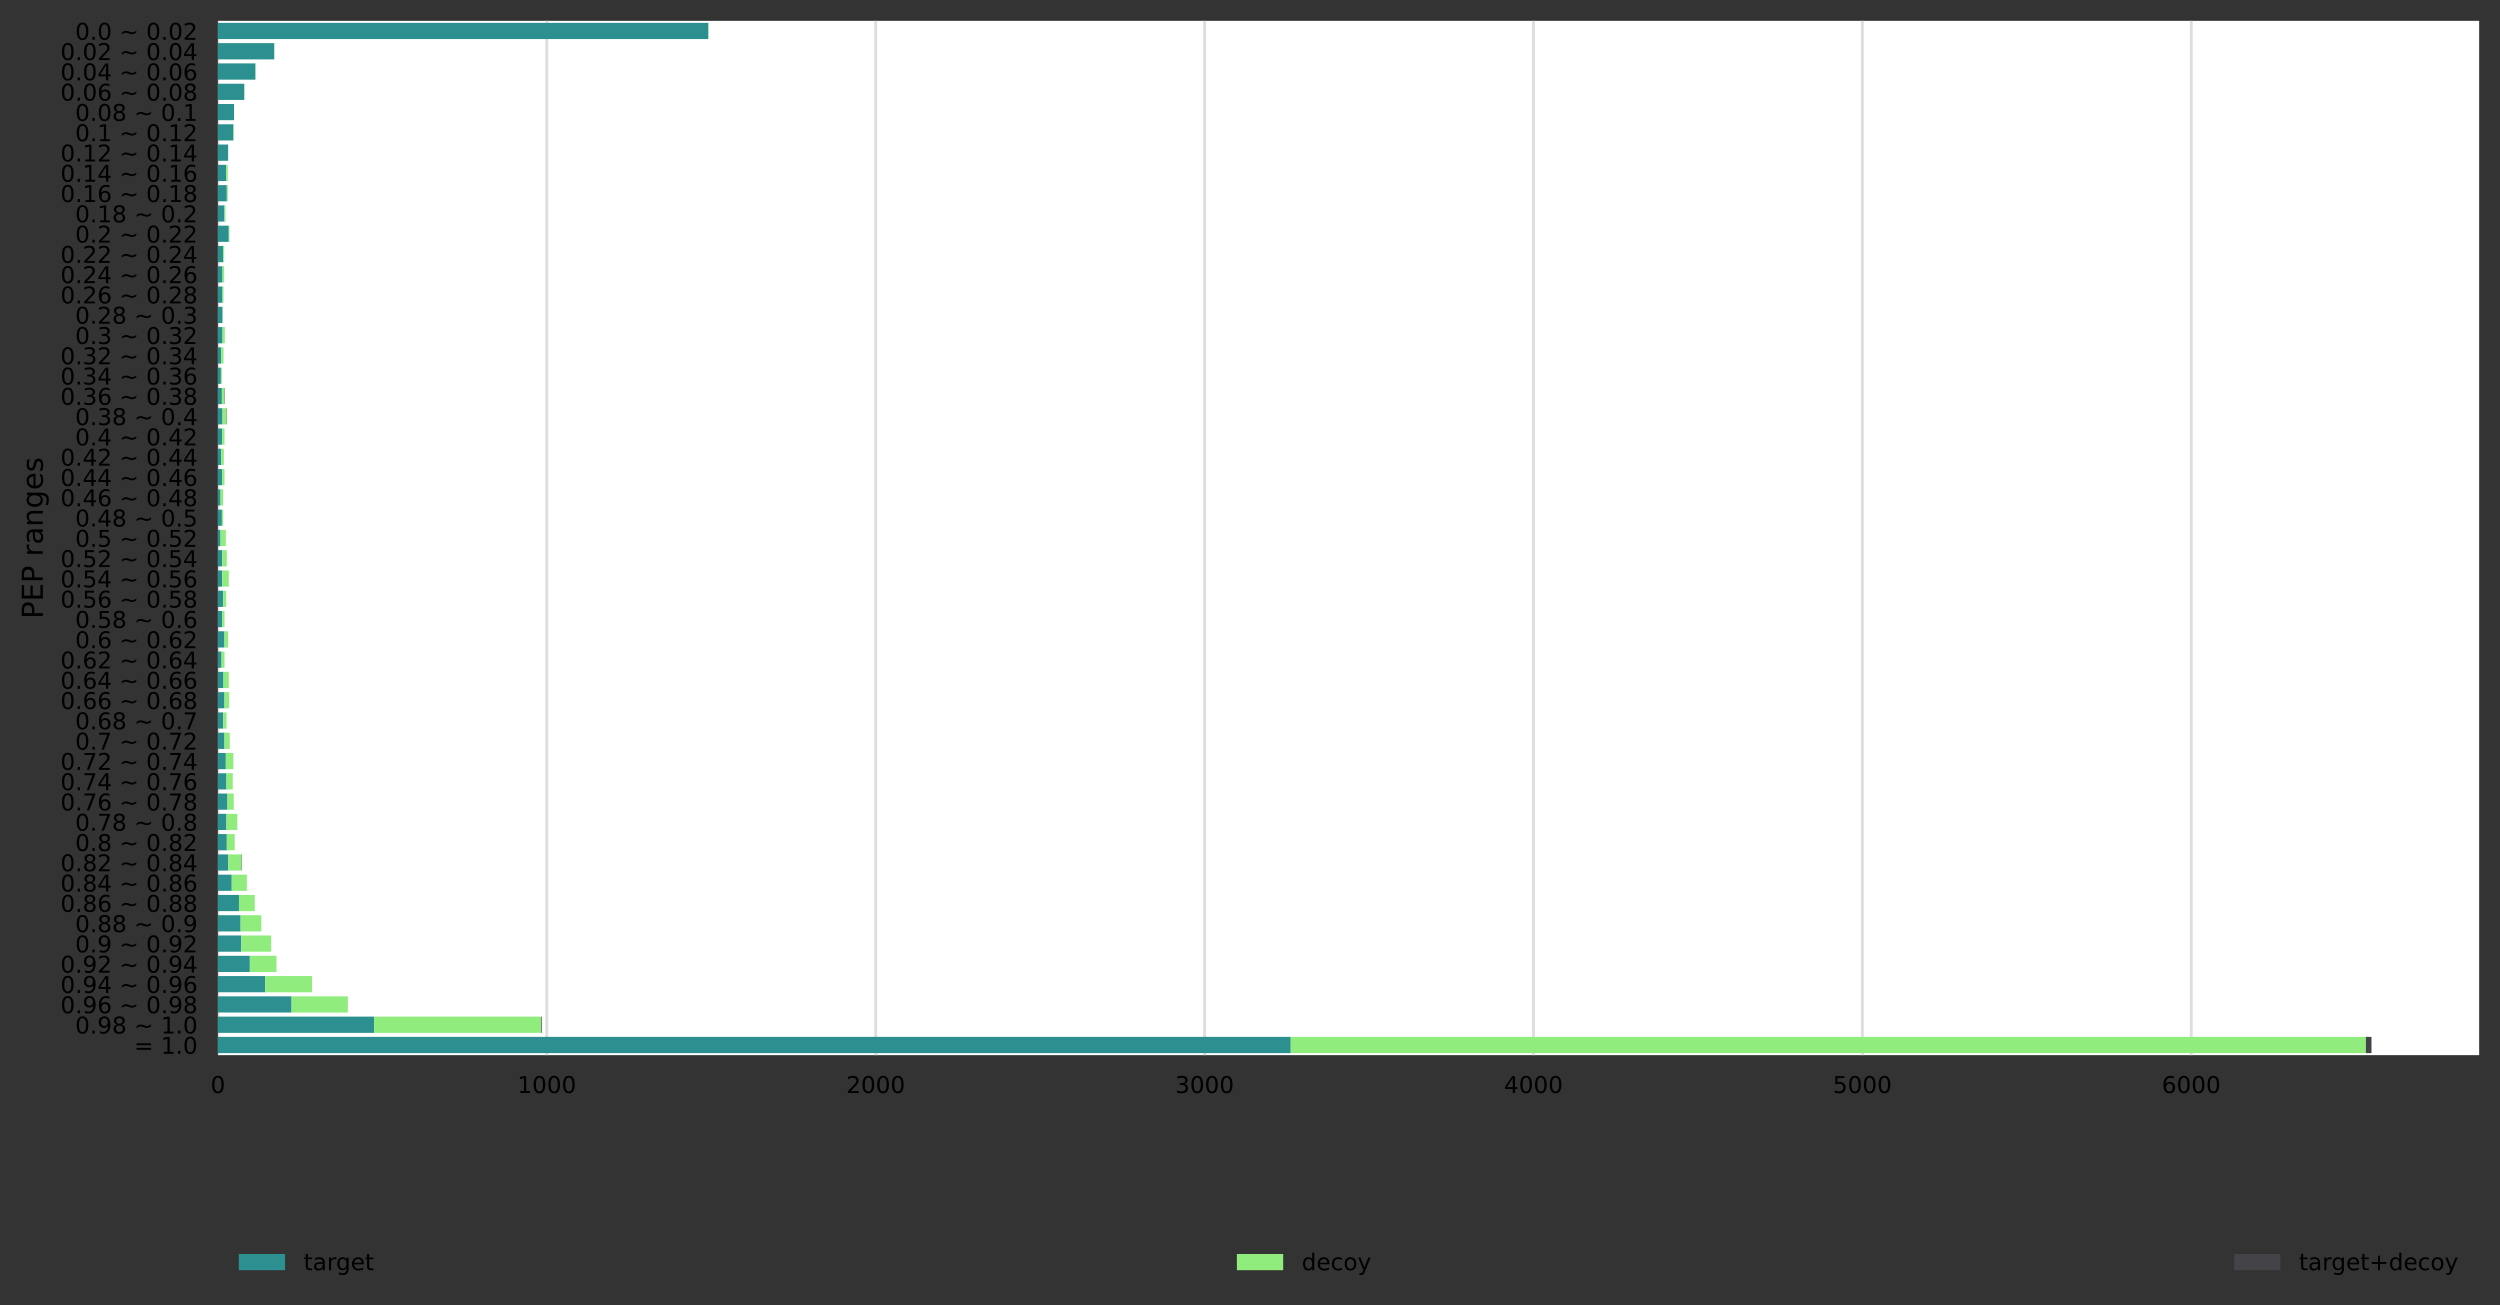 <?xml version="1.0" encoding="utf-8" standalone="no"?>
<!DOCTYPE svg PUBLIC "-//W3C//DTD SVG 1.1//EN"
  "http://www.w3.org/Graphics/SVG/1.1/DTD/svg11.dtd">
<!-- Created with matplotlib (https://matplotlib.org/) -->
<svg height="450.888pt" version="1.1" viewBox="0 0 863.692 450.888" width="863.692pt" xmlns="http://www.w3.org/2000/svg" xmlns:xlink="http://www.w3.org/1999/xlink">
 <rect x="0" y="0" width="863.692" height="450.888" fill="#333333" stroke="none"/>
 <defs>
  <style type="text/css">*{stroke-linecap:butt;stroke-linejoin:round;}</style>
 </defs>
 <g id="figure_1">
  <g id="axes_1">
   <g id="patch_1">
    <path d="M 75.292 364.528 
L 856.492 364.528 
L 856.492 7.2 
L 75.292 7.2 
z
" style="fill:#ffffff;"/>
   </g>
   <g id="matplotlib.axis_1">
    <g id="xtick_1">
     <g id="line2d_1">
      <path clip-path="url(#p22a71fb9ee)" d="M 75.292 364.528 
L 75.292 7.2 
" style="fill:none;stroke:#dedede;stroke-linecap:square;"/>
     </g>
     <g id="text_1">
      <!-- 0 -->
      <g transform="translate(72.747 377.607)scale(0.08 -0.08)">
       <defs>
        <path d="M 31.781 66.406 
Q 24.172 66.406 20.328 58.906 
Q 16.5 51.422 16.5 36.375 
Q 16.5 21.391 20.328 13.891 
Q 24.172 6.391 31.781 6.391 
Q 39.453 6.391 43.281 13.891 
Q 47.125 21.391 47.125 36.375 
Q 47.125 51.422 43.281 58.906 
Q 39.453 66.406 31.781 66.406 
z
M 31.781 74.219 
Q 44.047 74.219 50.516 64.516 
Q 56.984 54.828 56.984 36.375 
Q 56.984 17.969 50.516 8.266 
Q 44.047 -1.422 31.781 -1.422 
Q 19.531 -1.422 13.062 8.266 
Q 6.594 17.969 6.594 36.375 
Q 6.594 54.828 13.062 64.516 
Q 19.531 74.219 31.781 74.219 
z
" id="DejaVuSans-48"/>
       </defs>
       <use xlink:href="#DejaVuSans-48"/>
      </g>
     </g>
    </g>
    <g id="xtick_2">
     <g id="line2d_2">
      <path clip-path="url(#p22a71fb9ee)" d="M 188.914 364.528 
L 188.914 7.2 
" style="fill:none;stroke:#dedede;stroke-linecap:square;"/>
     </g>
     <g id="text_2">
      <!-- 1000 -->
      <g transform="translate(178.734 377.607)scale(0.08 -0.08)">
       <defs>
        <path d="M 12.406 8.297 
L 28.516 8.297 
L 28.516 63.922 
L 10.984 60.406 
L 10.984 69.391 
L 28.422 72.906 
L 38.281 72.906 
L 38.281 8.297 
L 54.391 8.297 
L 54.391 0 
L 12.406 0 
z
" id="DejaVuSans-49"/>
       </defs>
       <use xlink:href="#DejaVuSans-49"/>
       <use x="63.623" xlink:href="#DejaVuSans-48"/>
       <use x="127.246" xlink:href="#DejaVuSans-48"/>
       <use x="190.869" xlink:href="#DejaVuSans-48"/>
      </g>
     </g>
    </g>
    <g id="xtick_3">
     <g id="line2d_3">
      <path clip-path="url(#p22a71fb9ee)" d="M 302.537 364.528 
L 302.537 7.2 
" style="fill:none;stroke:#dedede;stroke-linecap:square;"/>
     </g>
     <g id="text_3">
      <!-- 2000 -->
      <g transform="translate(292.357 377.607)scale(0.08 -0.08)">
       <defs>
        <path d="M 19.188 8.297 
L 53.609 8.297 
L 53.609 0 
L 7.328 0 
L 7.328 8.297 
Q 12.938 14.109 22.625 23.891 
Q 32.328 33.688 34.812 36.531 
Q 39.547 41.844 41.422 45.531 
Q 43.312 49.219 43.312 52.781 
Q 43.312 58.594 39.234 62.25 
Q 35.156 65.922 28.609 65.922 
Q 23.969 65.922 18.812 64.312 
Q 13.672 62.703 7.812 59.422 
L 7.812 69.391 
Q 13.766 71.781 18.938 73 
Q 24.125 74.219 28.422 74.219 
Q 39.75 74.219 46.484 68.547 
Q 53.219 62.891 53.219 53.422 
Q 53.219 48.922 51.531 44.891 
Q 49.859 40.875 45.406 35.406 
Q 44.188 33.984 37.641 27.219 
Q 31.109 20.453 19.188 8.297 
z
" id="DejaVuSans-50"/>
       </defs>
       <use xlink:href="#DejaVuSans-50"/>
       <use x="63.623" xlink:href="#DejaVuSans-48"/>
       <use x="127.246" xlink:href="#DejaVuSans-48"/>
       <use x="190.869" xlink:href="#DejaVuSans-48"/>
      </g>
     </g>
    </g>
    <g id="xtick_4">
     <g id="line2d_4">
      <path clip-path="url(#p22a71fb9ee)" d="M 416.159 364.528 
L 416.159 7.2 
" style="fill:none;stroke:#dedede;stroke-linecap:square;"/>
     </g>
     <g id="text_4">
      <!-- 3000 -->
      <g transform="translate(405.979 377.607)scale(0.08 -0.08)">
       <defs>
        <path d="M 40.578 39.312 
Q 47.656 37.797 51.625 33 
Q 55.609 28.219 55.609 21.188 
Q 55.609 10.406 48.188 4.484 
Q 40.766 -1.422 27.094 -1.422 
Q 22.516 -1.422 17.656 -0.516 
Q 12.797 0.391 7.625 2.203 
L 7.625 11.719 
Q 11.719 9.328 16.594 8.109 
Q 21.484 6.891 26.812 6.891 
Q 36.078 6.891 40.938 10.547 
Q 45.797 14.203 45.797 21.188 
Q 45.797 27.641 41.281 31.266 
Q 36.766 34.906 28.719 34.906 
L 20.219 34.906 
L 20.219 43.016 
L 29.109 43.016 
Q 36.375 43.016 40.234 45.922 
Q 44.094 48.828 44.094 54.297 
Q 44.094 59.906 40.109 62.906 
Q 36.141 65.922 28.719 65.922 
Q 24.656 65.922 20.016 65.031 
Q 15.375 64.156 9.812 62.312 
L 9.812 71.094 
Q 15.438 72.656 20.344 73.438 
Q 25.25 74.219 29.594 74.219 
Q 40.828 74.219 47.359 69.109 
Q 53.906 64.016 53.906 55.328 
Q 53.906 49.266 50.438 45.094 
Q 46.969 40.922 40.578 39.312 
z
" id="DejaVuSans-51"/>
       </defs>
       <use xlink:href="#DejaVuSans-51"/>
       <use x="63.623" xlink:href="#DejaVuSans-48"/>
       <use x="127.246" xlink:href="#DejaVuSans-48"/>
       <use x="190.869" xlink:href="#DejaVuSans-48"/>
      </g>
     </g>
    </g>
    <g id="xtick_5">
     <g id="line2d_5">
      <path clip-path="url(#p22a71fb9ee)" d="M 529.782 364.528 
L 529.782 7.2 
" style="fill:none;stroke:#dedede;stroke-linecap:square;"/>
     </g>
     <g id="text_5">
      <!-- 4000 -->
      <g transform="translate(519.602 377.607)scale(0.08 -0.08)">
       <defs>
        <path d="M 37.797 64.312 
L 12.891 25.391 
L 37.797 25.391 
z
M 35.203 72.906 
L 47.609 72.906 
L 47.609 25.391 
L 58.016 25.391 
L 58.016 17.188 
L 47.609 17.188 
L 47.609 0 
L 37.797 0 
L 37.797 17.188 
L 4.891 17.188 
L 4.891 26.703 
z
" id="DejaVuSans-52"/>
       </defs>
       <use xlink:href="#DejaVuSans-52"/>
       <use x="63.623" xlink:href="#DejaVuSans-48"/>
       <use x="127.246" xlink:href="#DejaVuSans-48"/>
       <use x="190.869" xlink:href="#DejaVuSans-48"/>
      </g>
     </g>
    </g>
    <g id="xtick_6">
     <g id="line2d_6">
      <path clip-path="url(#p22a71fb9ee)" d="M 643.404 364.528 
L 643.404 7.2 
" style="fill:none;stroke:#dedede;stroke-linecap:square;"/>
     </g>
     <g id="text_6">
      <!-- 5000 -->
      <g transform="translate(633.224 377.607)scale(0.08 -0.08)">
       <defs>
        <path d="M 10.797 72.906 
L 49.516 72.906 
L 49.516 64.594 
L 19.828 64.594 
L 19.828 46.734 
Q 21.969 47.469 24.109 47.828 
Q 26.266 48.188 28.422 48.188 
Q 40.625 48.188 47.75 41.5 
Q 54.891 34.812 54.891 23.391 
Q 54.891 11.625 47.562 5.094 
Q 40.234 -1.422 26.906 -1.422 
Q 22.312 -1.422 17.547 -0.641 
Q 12.797 0.141 7.719 1.703 
L 7.719 11.625 
Q 12.109 9.234 16.797 8.062 
Q 21.484 6.891 26.703 6.891 
Q 35.156 6.891 40.078 11.328 
Q 45.016 15.766 45.016 23.391 
Q 45.016 31 40.078 35.438 
Q 35.156 39.891 26.703 39.891 
Q 22.75 39.891 18.812 39.016 
Q 14.891 38.141 10.797 36.281 
z
" id="DejaVuSans-53"/>
       </defs>
       <use xlink:href="#DejaVuSans-53"/>
       <use x="63.623" xlink:href="#DejaVuSans-48"/>
       <use x="127.246" xlink:href="#DejaVuSans-48"/>
       <use x="190.869" xlink:href="#DejaVuSans-48"/>
      </g>
     </g>
    </g>
    <g id="xtick_7">
     <g id="line2d_7">
      <path clip-path="url(#p22a71fb9ee)" d="M 757.027 364.528 
L 757.027 7.2 
" style="fill:none;stroke:#dedede;stroke-linecap:square;"/>
     </g>
     <g id="text_7">
      <!-- 6000 -->
      <g transform="translate(746.847 377.607)scale(0.08 -0.08)">
       <defs>
        <path d="M 33.016 40.375 
Q 26.375 40.375 22.484 35.828 
Q 18.609 31.297 18.609 23.391 
Q 18.609 15.531 22.484 10.953 
Q 26.375 6.391 33.016 6.391 
Q 39.656 6.391 43.531 10.953 
Q 47.406 15.531 47.406 23.391 
Q 47.406 31.297 43.531 35.828 
Q 39.656 40.375 33.016 40.375 
z
M 52.594 71.297 
L 52.594 62.312 
Q 48.875 64.062 45.094 64.984 
Q 41.312 65.922 37.594 65.922 
Q 27.828 65.922 22.672 59.328 
Q 17.531 52.734 16.797 39.406 
Q 19.672 43.656 24.016 45.922 
Q 28.375 48.188 33.594 48.188 
Q 44.578 48.188 50.953 41.516 
Q 57.328 34.859 57.328 23.391 
Q 57.328 12.156 50.688 5.359 
Q 44.047 -1.422 33.016 -1.422 
Q 20.359 -1.422 13.672 8.266 
Q 6.984 17.969 6.984 36.375 
Q 6.984 53.656 15.188 63.938 
Q 23.391 74.219 37.203 74.219 
Q 40.922 74.219 44.703 73.484 
Q 48.484 72.75 52.594 71.297 
z
" id="DejaVuSans-54"/>
       </defs>
       <use xlink:href="#DejaVuSans-54"/>
       <use x="63.623" xlink:href="#DejaVuSans-48"/>
       <use x="127.246" xlink:href="#DejaVuSans-48"/>
       <use x="190.869" xlink:href="#DejaVuSans-48"/>
      </g>
     </g>
    </g>
   </g>
   <g id="matplotlib.axis_2">
    <g id="ytick_1">
     <g id="text_8">
      <!-- 0.0 ~ 0.02 -->
      <g transform="translate(25.968 13.743)scale(0.08 -0.08)">
       <defs>
        <path d="M 10.688 12.406 
L 21 12.406 
L 21 0 
L 10.688 0 
z
" id="DejaVuSans-46"/>
        <path id="DejaVuSans-32"/>
        <path d="M 73.188 39.891 
L 73.188 31.203 
Q 68.062 27.344 63.688 25.688 
Q 59.328 24.031 54.594 24.031 
Q 49.219 24.031 42.094 26.906 
Q 41.547 27.094 41.312 27.203 
Q 40.969 27.344 40.234 27.594 
Q 32.672 30.609 28.078 30.609 
Q 23.781 30.609 19.578 28.734 
Q 15.375 26.859 10.594 22.797 
L 10.594 31.5 
Q 15.719 35.359 20.094 37.031 
Q 24.469 38.719 29.203 38.719 
Q 34.578 38.719 41.75 35.797 
Q 42.234 35.594 42.484 35.5 
Q 42.875 35.359 43.562 35.109 
Q 51.125 32.078 55.719 32.078 
Q 59.906 32.078 64.031 33.938 
Q 68.172 35.797 73.188 39.891 
z
" id="DejaVuSans-126"/>
       </defs>
       <use xlink:href="#DejaVuSans-48"/>
       <use x="63.623" xlink:href="#DejaVuSans-46"/>
       <use x="95.41" xlink:href="#DejaVuSans-48"/>
       <use x="159.033" xlink:href="#DejaVuSans-32"/>
       <use x="190.82" xlink:href="#DejaVuSans-126"/>
       <use x="274.609" xlink:href="#DejaVuSans-32"/>
       <use x="306.396" xlink:href="#DejaVuSans-48"/>
       <use x="370.02" xlink:href="#DejaVuSans-46"/>
       <use x="401.807" xlink:href="#DejaVuSans-48"/>
       <use x="465.43" xlink:href="#DejaVuSans-50"/>
      </g>
     </g>
    </g>
    <g id="ytick_2">
     <g id="text_9">
      <!-- 0.02 ~ 0.04 -->
      <g transform="translate(20.878 20.749)scale(0.08 -0.08)">
       <use xlink:href="#DejaVuSans-48"/>
       <use x="63.623" xlink:href="#DejaVuSans-46"/>
       <use x="95.41" xlink:href="#DejaVuSans-48"/>
       <use x="159.033" xlink:href="#DejaVuSans-50"/>
       <use x="222.656" xlink:href="#DejaVuSans-32"/>
       <use x="254.443" xlink:href="#DejaVuSans-126"/>
       <use x="338.232" xlink:href="#DejaVuSans-32"/>
       <use x="370.02" xlink:href="#DejaVuSans-48"/>
       <use x="433.643" xlink:href="#DejaVuSans-46"/>
       <use x="465.43" xlink:href="#DejaVuSans-48"/>
       <use x="529.053" xlink:href="#DejaVuSans-52"/>
      </g>
     </g>
    </g>
    <g id="ytick_3">
     <g id="text_10">
      <!-- 0.04 ~ 0.06 -->
      <g transform="translate(20.878 27.755)scale(0.08 -0.08)">
       <use xlink:href="#DejaVuSans-48"/>
       <use x="63.623" xlink:href="#DejaVuSans-46"/>
       <use x="95.41" xlink:href="#DejaVuSans-48"/>
       <use x="159.033" xlink:href="#DejaVuSans-52"/>
       <use x="222.656" xlink:href="#DejaVuSans-32"/>
       <use x="254.443" xlink:href="#DejaVuSans-126"/>
       <use x="338.232" xlink:href="#DejaVuSans-32"/>
       <use x="370.02" xlink:href="#DejaVuSans-48"/>
       <use x="433.643" xlink:href="#DejaVuSans-46"/>
       <use x="465.43" xlink:href="#DejaVuSans-48"/>
       <use x="529.053" xlink:href="#DejaVuSans-54"/>
      </g>
     </g>
    </g>
    <g id="ytick_4">
     <g id="text_11">
      <!-- 0.06 ~ 0.08 -->
      <g transform="translate(20.878 34.762)scale(0.08 -0.08)">
       <defs>
        <path d="M 31.781 34.625 
Q 24.75 34.625 20.719 30.859 
Q 16.703 27.094 16.703 20.516 
Q 16.703 13.922 20.719 10.156 
Q 24.75 6.391 31.781 6.391 
Q 38.812 6.391 42.859 10.172 
Q 46.922 13.969 46.922 20.516 
Q 46.922 27.094 42.891 30.859 
Q 38.875 34.625 31.781 34.625 
z
M 21.922 38.812 
Q 15.578 40.375 12.031 44.719 
Q 8.5 49.078 8.5 55.328 
Q 8.5 64.062 14.719 69.141 
Q 20.953 74.219 31.781 74.219 
Q 42.672 74.219 48.875 69.141 
Q 55.078 64.062 55.078 55.328 
Q 55.078 49.078 51.531 44.719 
Q 48 40.375 41.703 38.812 
Q 48.828 37.156 52.797 32.312 
Q 56.781 27.484 56.781 20.516 
Q 56.781 9.906 50.312 4.234 
Q 43.844 -1.422 31.781 -1.422 
Q 19.734 -1.422 13.25 4.234 
Q 6.781 9.906 6.781 20.516 
Q 6.781 27.484 10.781 32.312 
Q 14.797 37.156 21.922 38.812 
z
M 18.312 54.391 
Q 18.312 48.734 21.844 45.562 
Q 25.391 42.391 31.781 42.391 
Q 38.141 42.391 41.719 45.562 
Q 45.312 48.734 45.312 54.391 
Q 45.312 60.062 41.719 63.234 
Q 38.141 66.406 31.781 66.406 
Q 25.391 66.406 21.844 63.234 
Q 18.312 60.062 18.312 54.391 
z
" id="DejaVuSans-56"/>
       </defs>
       <use xlink:href="#DejaVuSans-48"/>
       <use x="63.623" xlink:href="#DejaVuSans-46"/>
       <use x="95.41" xlink:href="#DejaVuSans-48"/>
       <use x="159.033" xlink:href="#DejaVuSans-54"/>
       <use x="222.656" xlink:href="#DejaVuSans-32"/>
       <use x="254.443" xlink:href="#DejaVuSans-126"/>
       <use x="338.232" xlink:href="#DejaVuSans-32"/>
       <use x="370.02" xlink:href="#DejaVuSans-48"/>
       <use x="433.643" xlink:href="#DejaVuSans-46"/>
       <use x="465.43" xlink:href="#DejaVuSans-48"/>
       <use x="529.053" xlink:href="#DejaVuSans-56"/>
      </g>
     </g>
    </g>
    <g id="ytick_5">
     <g id="text_12">
      <!-- 0.08 ~ 0.1 -->
      <g transform="translate(25.968 41.768)scale(0.08 -0.08)">
       <use xlink:href="#DejaVuSans-48"/>
       <use x="63.623" xlink:href="#DejaVuSans-46"/>
       <use x="95.41" xlink:href="#DejaVuSans-48"/>
       <use x="159.033" xlink:href="#DejaVuSans-56"/>
       <use x="222.656" xlink:href="#DejaVuSans-32"/>
       <use x="254.443" xlink:href="#DejaVuSans-126"/>
       <use x="338.232" xlink:href="#DejaVuSans-32"/>
       <use x="370.02" xlink:href="#DejaVuSans-48"/>
       <use x="433.643" xlink:href="#DejaVuSans-46"/>
       <use x="465.43" xlink:href="#DejaVuSans-49"/>
      </g>
     </g>
    </g>
    <g id="ytick_6">
     <g id="text_13">
      <!-- 0.1 ~ 0.12 -->
      <g transform="translate(25.968 48.775)scale(0.08 -0.08)">
       <use xlink:href="#DejaVuSans-48"/>
       <use x="63.623" xlink:href="#DejaVuSans-46"/>
       <use x="95.41" xlink:href="#DejaVuSans-49"/>
       <use x="159.033" xlink:href="#DejaVuSans-32"/>
       <use x="190.82" xlink:href="#DejaVuSans-126"/>
       <use x="274.609" xlink:href="#DejaVuSans-32"/>
       <use x="306.396" xlink:href="#DejaVuSans-48"/>
       <use x="370.02" xlink:href="#DejaVuSans-46"/>
       <use x="401.807" xlink:href="#DejaVuSans-49"/>
       <use x="465.43" xlink:href="#DejaVuSans-50"/>
      </g>
     </g>
    </g>
    <g id="ytick_7">
     <g id="text_14">
      <!-- 0.12 ~ 0.14 -->
      <g transform="translate(20.878 55.781)scale(0.08 -0.08)">
       <use xlink:href="#DejaVuSans-48"/>
       <use x="63.623" xlink:href="#DejaVuSans-46"/>
       <use x="95.41" xlink:href="#DejaVuSans-49"/>
       <use x="159.033" xlink:href="#DejaVuSans-50"/>
       <use x="222.656" xlink:href="#DejaVuSans-32"/>
       <use x="254.443" xlink:href="#DejaVuSans-126"/>
       <use x="338.232" xlink:href="#DejaVuSans-32"/>
       <use x="370.02" xlink:href="#DejaVuSans-48"/>
       <use x="433.643" xlink:href="#DejaVuSans-46"/>
       <use x="465.43" xlink:href="#DejaVuSans-49"/>
       <use x="529.053" xlink:href="#DejaVuSans-52"/>
      </g>
     </g>
    </g>
    <g id="ytick_8">
     <g id="text_15">
      <!-- 0.14 ~ 0.16 -->
      <g transform="translate(20.878 62.788)scale(0.08 -0.08)">
       <use xlink:href="#DejaVuSans-48"/>
       <use x="63.623" xlink:href="#DejaVuSans-46"/>
       <use x="95.41" xlink:href="#DejaVuSans-49"/>
       <use x="159.033" xlink:href="#DejaVuSans-52"/>
       <use x="222.656" xlink:href="#DejaVuSans-32"/>
       <use x="254.443" xlink:href="#DejaVuSans-126"/>
       <use x="338.232" xlink:href="#DejaVuSans-32"/>
       <use x="370.02" xlink:href="#DejaVuSans-48"/>
       <use x="433.643" xlink:href="#DejaVuSans-46"/>
       <use x="465.43" xlink:href="#DejaVuSans-49"/>
       <use x="529.053" xlink:href="#DejaVuSans-54"/>
      </g>
     </g>
    </g>
    <g id="ytick_9">
     <g id="text_16">
      <!-- 0.16 ~ 0.18 -->
      <g transform="translate(20.878 69.794)scale(0.08 -0.08)">
       <use xlink:href="#DejaVuSans-48"/>
       <use x="63.623" xlink:href="#DejaVuSans-46"/>
       <use x="95.41" xlink:href="#DejaVuSans-49"/>
       <use x="159.033" xlink:href="#DejaVuSans-54"/>
       <use x="222.656" xlink:href="#DejaVuSans-32"/>
       <use x="254.443" xlink:href="#DejaVuSans-126"/>
       <use x="338.232" xlink:href="#DejaVuSans-32"/>
       <use x="370.02" xlink:href="#DejaVuSans-48"/>
       <use x="433.643" xlink:href="#DejaVuSans-46"/>
       <use x="465.43" xlink:href="#DejaVuSans-49"/>
       <use x="529.053" xlink:href="#DejaVuSans-56"/>
      </g>
     </g>
    </g>
    <g id="ytick_10">
     <g id="text_17">
      <!-- 0.18 ~ 0.2 -->
      <g transform="translate(25.968 76.8)scale(0.08 -0.08)">
       <use xlink:href="#DejaVuSans-48"/>
       <use x="63.623" xlink:href="#DejaVuSans-46"/>
       <use x="95.41" xlink:href="#DejaVuSans-49"/>
       <use x="159.033" xlink:href="#DejaVuSans-56"/>
       <use x="222.656" xlink:href="#DejaVuSans-32"/>
       <use x="254.443" xlink:href="#DejaVuSans-126"/>
       <use x="338.232" xlink:href="#DejaVuSans-32"/>
       <use x="370.02" xlink:href="#DejaVuSans-48"/>
       <use x="433.643" xlink:href="#DejaVuSans-46"/>
       <use x="465.43" xlink:href="#DejaVuSans-50"/>
      </g>
     </g>
    </g>
    <g id="ytick_11">
     <g id="text_18">
      <!-- 0.2 ~ 0.22 -->
      <g transform="translate(25.968 83.807)scale(0.08 -0.08)">
       <use xlink:href="#DejaVuSans-48"/>
       <use x="63.623" xlink:href="#DejaVuSans-46"/>
       <use x="95.41" xlink:href="#DejaVuSans-50"/>
       <use x="159.033" xlink:href="#DejaVuSans-32"/>
       <use x="190.82" xlink:href="#DejaVuSans-126"/>
       <use x="274.609" xlink:href="#DejaVuSans-32"/>
       <use x="306.396" xlink:href="#DejaVuSans-48"/>
       <use x="370.02" xlink:href="#DejaVuSans-46"/>
       <use x="401.807" xlink:href="#DejaVuSans-50"/>
       <use x="465.43" xlink:href="#DejaVuSans-50"/>
      </g>
     </g>
    </g>
    <g id="ytick_12">
     <g id="text_19">
      <!-- 0.22 ~ 0.24 -->
      <g transform="translate(20.878 90.813)scale(0.08 -0.08)">
       <use xlink:href="#DejaVuSans-48"/>
       <use x="63.623" xlink:href="#DejaVuSans-46"/>
       <use x="95.41" xlink:href="#DejaVuSans-50"/>
       <use x="159.033" xlink:href="#DejaVuSans-50"/>
       <use x="222.656" xlink:href="#DejaVuSans-32"/>
       <use x="254.443" xlink:href="#DejaVuSans-126"/>
       <use x="338.232" xlink:href="#DejaVuSans-32"/>
       <use x="370.02" xlink:href="#DejaVuSans-48"/>
       <use x="433.643" xlink:href="#DejaVuSans-46"/>
       <use x="465.43" xlink:href="#DejaVuSans-50"/>
       <use x="529.053" xlink:href="#DejaVuSans-52"/>
      </g>
     </g>
    </g>
    <g id="ytick_13">
     <g id="text_20">
      <!-- 0.24 ~ 0.26 -->
      <g transform="translate(20.878 97.82)scale(0.08 -0.08)">
       <use xlink:href="#DejaVuSans-48"/>
       <use x="63.623" xlink:href="#DejaVuSans-46"/>
       <use x="95.41" xlink:href="#DejaVuSans-50"/>
       <use x="159.033" xlink:href="#DejaVuSans-52"/>
       <use x="222.656" xlink:href="#DejaVuSans-32"/>
       <use x="254.443" xlink:href="#DejaVuSans-126"/>
       <use x="338.232" xlink:href="#DejaVuSans-32"/>
       <use x="370.02" xlink:href="#DejaVuSans-48"/>
       <use x="433.643" xlink:href="#DejaVuSans-46"/>
       <use x="465.43" xlink:href="#DejaVuSans-50"/>
       <use x="529.053" xlink:href="#DejaVuSans-54"/>
      </g>
     </g>
    </g>
    <g id="ytick_14">
     <g id="text_21">
      <!-- 0.26 ~ 0.28 -->
      <g transform="translate(20.878 104.826)scale(0.08 -0.08)">
       <use xlink:href="#DejaVuSans-48"/>
       <use x="63.623" xlink:href="#DejaVuSans-46"/>
       <use x="95.41" xlink:href="#DejaVuSans-50"/>
       <use x="159.033" xlink:href="#DejaVuSans-54"/>
       <use x="222.656" xlink:href="#DejaVuSans-32"/>
       <use x="254.443" xlink:href="#DejaVuSans-126"/>
       <use x="338.232" xlink:href="#DejaVuSans-32"/>
       <use x="370.02" xlink:href="#DejaVuSans-48"/>
       <use x="433.643" xlink:href="#DejaVuSans-46"/>
       <use x="465.43" xlink:href="#DejaVuSans-50"/>
       <use x="529.053" xlink:href="#DejaVuSans-56"/>
      </g>
     </g>
    </g>
    <g id="ytick_15">
     <g id="text_22">
      <!-- 0.28 ~ 0.3 -->
      <g transform="translate(25.968 111.833)scale(0.08 -0.08)">
       <use xlink:href="#DejaVuSans-48"/>
       <use x="63.623" xlink:href="#DejaVuSans-46"/>
       <use x="95.41" xlink:href="#DejaVuSans-50"/>
       <use x="159.033" xlink:href="#DejaVuSans-56"/>
       <use x="222.656" xlink:href="#DejaVuSans-32"/>
       <use x="254.443" xlink:href="#DejaVuSans-126"/>
       <use x="338.232" xlink:href="#DejaVuSans-32"/>
       <use x="370.02" xlink:href="#DejaVuSans-48"/>
       <use x="433.643" xlink:href="#DejaVuSans-46"/>
       <use x="465.43" xlink:href="#DejaVuSans-51"/>
      </g>
     </g>
    </g>
    <g id="ytick_16">
     <g id="text_23">
      <!-- 0.3 ~ 0.32 -->
      <g transform="translate(25.968 118.839)scale(0.08 -0.08)">
       <use xlink:href="#DejaVuSans-48"/>
       <use x="63.623" xlink:href="#DejaVuSans-46"/>
       <use x="95.41" xlink:href="#DejaVuSans-51"/>
       <use x="159.033" xlink:href="#DejaVuSans-32"/>
       <use x="190.82" xlink:href="#DejaVuSans-126"/>
       <use x="274.609" xlink:href="#DejaVuSans-32"/>
       <use x="306.396" xlink:href="#DejaVuSans-48"/>
       <use x="370.02" xlink:href="#DejaVuSans-46"/>
       <use x="401.807" xlink:href="#DejaVuSans-51"/>
       <use x="465.43" xlink:href="#DejaVuSans-50"/>
      </g>
     </g>
    </g>
    <g id="ytick_17">
     <g id="text_24">
      <!-- 0.32 ~ 0.34 -->
      <g transform="translate(20.878 125.846)scale(0.08 -0.08)">
       <use xlink:href="#DejaVuSans-48"/>
       <use x="63.623" xlink:href="#DejaVuSans-46"/>
       <use x="95.41" xlink:href="#DejaVuSans-51"/>
       <use x="159.033" xlink:href="#DejaVuSans-50"/>
       <use x="222.656" xlink:href="#DejaVuSans-32"/>
       <use x="254.443" xlink:href="#DejaVuSans-126"/>
       <use x="338.232" xlink:href="#DejaVuSans-32"/>
       <use x="370.02" xlink:href="#DejaVuSans-48"/>
       <use x="433.643" xlink:href="#DejaVuSans-46"/>
       <use x="465.43" xlink:href="#DejaVuSans-51"/>
       <use x="529.053" xlink:href="#DejaVuSans-52"/>
      </g>
     </g>
    </g>
    <g id="ytick_18">
     <g id="text_25">
      <!-- 0.34 ~ 0.36 -->
      <g transform="translate(20.878 132.852)scale(0.08 -0.08)">
       <use xlink:href="#DejaVuSans-48"/>
       <use x="63.623" xlink:href="#DejaVuSans-46"/>
       <use x="95.41" xlink:href="#DejaVuSans-51"/>
       <use x="159.033" xlink:href="#DejaVuSans-52"/>
       <use x="222.656" xlink:href="#DejaVuSans-32"/>
       <use x="254.443" xlink:href="#DejaVuSans-126"/>
       <use x="338.232" xlink:href="#DejaVuSans-32"/>
       <use x="370.02" xlink:href="#DejaVuSans-48"/>
       <use x="433.643" xlink:href="#DejaVuSans-46"/>
       <use x="465.43" xlink:href="#DejaVuSans-51"/>
       <use x="529.053" xlink:href="#DejaVuSans-54"/>
      </g>
     </g>
    </g>
    <g id="ytick_19">
     <g id="text_26">
      <!-- 0.36 ~ 0.38 -->
      <g transform="translate(20.878 139.858)scale(0.08 -0.08)">
       <use xlink:href="#DejaVuSans-48"/>
       <use x="63.623" xlink:href="#DejaVuSans-46"/>
       <use x="95.41" xlink:href="#DejaVuSans-51"/>
       <use x="159.033" xlink:href="#DejaVuSans-54"/>
       <use x="222.656" xlink:href="#DejaVuSans-32"/>
       <use x="254.443" xlink:href="#DejaVuSans-126"/>
       <use x="338.232" xlink:href="#DejaVuSans-32"/>
       <use x="370.02" xlink:href="#DejaVuSans-48"/>
       <use x="433.643" xlink:href="#DejaVuSans-46"/>
       <use x="465.43" xlink:href="#DejaVuSans-51"/>
       <use x="529.053" xlink:href="#DejaVuSans-56"/>
      </g>
     </g>
    </g>
    <g id="ytick_20">
     <g id="text_27">
      <!-- 0.38 ~ 0.4 -->
      <g transform="translate(25.968 146.865)scale(0.08 -0.08)">
       <use xlink:href="#DejaVuSans-48"/>
       <use x="63.623" xlink:href="#DejaVuSans-46"/>
       <use x="95.41" xlink:href="#DejaVuSans-51"/>
       <use x="159.033" xlink:href="#DejaVuSans-56"/>
       <use x="222.656" xlink:href="#DejaVuSans-32"/>
       <use x="254.443" xlink:href="#DejaVuSans-126"/>
       <use x="338.232" xlink:href="#DejaVuSans-32"/>
       <use x="370.02" xlink:href="#DejaVuSans-48"/>
       <use x="433.643" xlink:href="#DejaVuSans-46"/>
       <use x="465.43" xlink:href="#DejaVuSans-52"/>
      </g>
     </g>
    </g>
    <g id="ytick_21">
     <g id="text_28">
      <!-- 0.4 ~ 0.42 -->
      <g transform="translate(25.968 153.871)scale(0.08 -0.08)">
       <use xlink:href="#DejaVuSans-48"/>
       <use x="63.623" xlink:href="#DejaVuSans-46"/>
       <use x="95.41" xlink:href="#DejaVuSans-52"/>
       <use x="159.033" xlink:href="#DejaVuSans-32"/>
       <use x="190.82" xlink:href="#DejaVuSans-126"/>
       <use x="274.609" xlink:href="#DejaVuSans-32"/>
       <use x="306.396" xlink:href="#DejaVuSans-48"/>
       <use x="370.02" xlink:href="#DejaVuSans-46"/>
       <use x="401.807" xlink:href="#DejaVuSans-52"/>
       <use x="465.43" xlink:href="#DejaVuSans-50"/>
      </g>
     </g>
    </g>
    <g id="ytick_22">
     <g id="text_29">
      <!-- 0.42 ~ 0.44 -->
      <g transform="translate(20.878 160.878)scale(0.08 -0.08)">
       <use xlink:href="#DejaVuSans-48"/>
       <use x="63.623" xlink:href="#DejaVuSans-46"/>
       <use x="95.41" xlink:href="#DejaVuSans-52"/>
       <use x="159.033" xlink:href="#DejaVuSans-50"/>
       <use x="222.656" xlink:href="#DejaVuSans-32"/>
       <use x="254.443" xlink:href="#DejaVuSans-126"/>
       <use x="338.232" xlink:href="#DejaVuSans-32"/>
       <use x="370.02" xlink:href="#DejaVuSans-48"/>
       <use x="433.643" xlink:href="#DejaVuSans-46"/>
       <use x="465.43" xlink:href="#DejaVuSans-52"/>
       <use x="529.053" xlink:href="#DejaVuSans-52"/>
      </g>
     </g>
    </g>
    <g id="ytick_23">
     <g id="text_30">
      <!-- 0.44 ~ 0.46 -->
      <g transform="translate(20.878 167.884)scale(0.08 -0.08)">
       <use xlink:href="#DejaVuSans-48"/>
       <use x="63.623" xlink:href="#DejaVuSans-46"/>
       <use x="95.41" xlink:href="#DejaVuSans-52"/>
       <use x="159.033" xlink:href="#DejaVuSans-52"/>
       <use x="222.656" xlink:href="#DejaVuSans-32"/>
       <use x="254.443" xlink:href="#DejaVuSans-126"/>
       <use x="338.232" xlink:href="#DejaVuSans-32"/>
       <use x="370.02" xlink:href="#DejaVuSans-48"/>
       <use x="433.643" xlink:href="#DejaVuSans-46"/>
       <use x="465.43" xlink:href="#DejaVuSans-52"/>
       <use x="529.053" xlink:href="#DejaVuSans-54"/>
      </g>
     </g>
    </g>
    <g id="ytick_24">
     <g id="text_31">
      <!-- 0.46 ~ 0.48 -->
      <g transform="translate(20.878 174.891)scale(0.08 -0.08)">
       <use xlink:href="#DejaVuSans-48"/>
       <use x="63.623" xlink:href="#DejaVuSans-46"/>
       <use x="95.41" xlink:href="#DejaVuSans-52"/>
       <use x="159.033" xlink:href="#DejaVuSans-54"/>
       <use x="222.656" xlink:href="#DejaVuSans-32"/>
       <use x="254.443" xlink:href="#DejaVuSans-126"/>
       <use x="338.232" xlink:href="#DejaVuSans-32"/>
       <use x="370.02" xlink:href="#DejaVuSans-48"/>
       <use x="433.643" xlink:href="#DejaVuSans-46"/>
       <use x="465.43" xlink:href="#DejaVuSans-52"/>
       <use x="529.053" xlink:href="#DejaVuSans-56"/>
      </g>
     </g>
    </g>
    <g id="ytick_25">
     <g id="text_32">
      <!-- 0.48 ~ 0.5 -->
      <g transform="translate(25.968 181.897)scale(0.08 -0.08)">
       <use xlink:href="#DejaVuSans-48"/>
       <use x="63.623" xlink:href="#DejaVuSans-46"/>
       <use x="95.41" xlink:href="#DejaVuSans-52"/>
       <use x="159.033" xlink:href="#DejaVuSans-56"/>
       <use x="222.656" xlink:href="#DejaVuSans-32"/>
       <use x="254.443" xlink:href="#DejaVuSans-126"/>
       <use x="338.232" xlink:href="#DejaVuSans-32"/>
       <use x="370.02" xlink:href="#DejaVuSans-48"/>
       <use x="433.643" xlink:href="#DejaVuSans-46"/>
       <use x="465.43" xlink:href="#DejaVuSans-53"/>
      </g>
     </g>
    </g>
    <g id="ytick_26">
     <g id="text_33">
      <!-- 0.5 ~ 0.52 -->
      <g transform="translate(25.968 188.903)scale(0.08 -0.08)">
       <use xlink:href="#DejaVuSans-48"/>
       <use x="63.623" xlink:href="#DejaVuSans-46"/>
       <use x="95.41" xlink:href="#DejaVuSans-53"/>
       <use x="159.033" xlink:href="#DejaVuSans-32"/>
       <use x="190.82" xlink:href="#DejaVuSans-126"/>
       <use x="274.609" xlink:href="#DejaVuSans-32"/>
       <use x="306.396" xlink:href="#DejaVuSans-48"/>
       <use x="370.02" xlink:href="#DejaVuSans-46"/>
       <use x="401.807" xlink:href="#DejaVuSans-53"/>
       <use x="465.43" xlink:href="#DejaVuSans-50"/>
      </g>
     </g>
    </g>
    <g id="ytick_27">
     <g id="text_34">
      <!-- 0.52 ~ 0.54 -->
      <g transform="translate(20.878 195.91)scale(0.08 -0.08)">
       <use xlink:href="#DejaVuSans-48"/>
       <use x="63.623" xlink:href="#DejaVuSans-46"/>
       <use x="95.41" xlink:href="#DejaVuSans-53"/>
       <use x="159.033" xlink:href="#DejaVuSans-50"/>
       <use x="222.656" xlink:href="#DejaVuSans-32"/>
       <use x="254.443" xlink:href="#DejaVuSans-126"/>
       <use x="338.232" xlink:href="#DejaVuSans-32"/>
       <use x="370.02" xlink:href="#DejaVuSans-48"/>
       <use x="433.643" xlink:href="#DejaVuSans-46"/>
       <use x="465.43" xlink:href="#DejaVuSans-53"/>
       <use x="529.053" xlink:href="#DejaVuSans-52"/>
      </g>
     </g>
    </g>
    <g id="ytick_28">
     <g id="text_35">
      <!-- 0.54 ~ 0.56 -->
      <g transform="translate(20.878 202.916)scale(0.08 -0.08)">
       <use xlink:href="#DejaVuSans-48"/>
       <use x="63.623" xlink:href="#DejaVuSans-46"/>
       <use x="95.41" xlink:href="#DejaVuSans-53"/>
       <use x="159.033" xlink:href="#DejaVuSans-52"/>
       <use x="222.656" xlink:href="#DejaVuSans-32"/>
       <use x="254.443" xlink:href="#DejaVuSans-126"/>
       <use x="338.232" xlink:href="#DejaVuSans-32"/>
       <use x="370.02" xlink:href="#DejaVuSans-48"/>
       <use x="433.643" xlink:href="#DejaVuSans-46"/>
       <use x="465.43" xlink:href="#DejaVuSans-53"/>
       <use x="529.053" xlink:href="#DejaVuSans-54"/>
      </g>
     </g>
    </g>
    <g id="ytick_29">
     <g id="text_36">
      <!-- 0.56 ~ 0.58 -->
      <g transform="translate(20.878 209.923)scale(0.08 -0.08)">
       <use xlink:href="#DejaVuSans-48"/>
       <use x="63.623" xlink:href="#DejaVuSans-46"/>
       <use x="95.41" xlink:href="#DejaVuSans-53"/>
       <use x="159.033" xlink:href="#DejaVuSans-54"/>
       <use x="222.656" xlink:href="#DejaVuSans-32"/>
       <use x="254.443" xlink:href="#DejaVuSans-126"/>
       <use x="338.232" xlink:href="#DejaVuSans-32"/>
       <use x="370.02" xlink:href="#DejaVuSans-48"/>
       <use x="433.643" xlink:href="#DejaVuSans-46"/>
       <use x="465.43" xlink:href="#DejaVuSans-53"/>
       <use x="529.053" xlink:href="#DejaVuSans-56"/>
      </g>
     </g>
    </g>
    <g id="ytick_30">
     <g id="text_37">
      <!-- 0.58 ~ 0.6 -->
      <g transform="translate(25.968 216.929)scale(0.08 -0.08)">
       <use xlink:href="#DejaVuSans-48"/>
       <use x="63.623" xlink:href="#DejaVuSans-46"/>
       <use x="95.41" xlink:href="#DejaVuSans-53"/>
       <use x="159.033" xlink:href="#DejaVuSans-56"/>
       <use x="222.656" xlink:href="#DejaVuSans-32"/>
       <use x="254.443" xlink:href="#DejaVuSans-126"/>
       <use x="338.232" xlink:href="#DejaVuSans-32"/>
       <use x="370.02" xlink:href="#DejaVuSans-48"/>
       <use x="433.643" xlink:href="#DejaVuSans-46"/>
       <use x="465.43" xlink:href="#DejaVuSans-54"/>
      </g>
     </g>
    </g>
    <g id="ytick_31">
     <g id="text_38">
      <!-- 0.6 ~ 0.62 -->
      <g transform="translate(25.968 223.936)scale(0.08 -0.08)">
       <use xlink:href="#DejaVuSans-48"/>
       <use x="63.623" xlink:href="#DejaVuSans-46"/>
       <use x="95.41" xlink:href="#DejaVuSans-54"/>
       <use x="159.033" xlink:href="#DejaVuSans-32"/>
       <use x="190.82" xlink:href="#DejaVuSans-126"/>
       <use x="274.609" xlink:href="#DejaVuSans-32"/>
       <use x="306.396" xlink:href="#DejaVuSans-48"/>
       <use x="370.02" xlink:href="#DejaVuSans-46"/>
       <use x="401.807" xlink:href="#DejaVuSans-54"/>
       <use x="465.43" xlink:href="#DejaVuSans-50"/>
      </g>
     </g>
    </g>
    <g id="ytick_32">
     <g id="text_39">
      <!-- 0.62 ~ 0.64 -->
      <g transform="translate(20.878 230.942)scale(0.08 -0.08)">
       <use xlink:href="#DejaVuSans-48"/>
       <use x="63.623" xlink:href="#DejaVuSans-46"/>
       <use x="95.41" xlink:href="#DejaVuSans-54"/>
       <use x="159.033" xlink:href="#DejaVuSans-50"/>
       <use x="222.656" xlink:href="#DejaVuSans-32"/>
       <use x="254.443" xlink:href="#DejaVuSans-126"/>
       <use x="338.232" xlink:href="#DejaVuSans-32"/>
       <use x="370.02" xlink:href="#DejaVuSans-48"/>
       <use x="433.643" xlink:href="#DejaVuSans-46"/>
       <use x="465.43" xlink:href="#DejaVuSans-54"/>
       <use x="529.053" xlink:href="#DejaVuSans-52"/>
      </g>
     </g>
    </g>
    <g id="ytick_33">
     <g id="text_40">
      <!-- 0.64 ~ 0.66 -->
      <g transform="translate(20.878 237.948)scale(0.08 -0.08)">
       <use xlink:href="#DejaVuSans-48"/>
       <use x="63.623" xlink:href="#DejaVuSans-46"/>
       <use x="95.41" xlink:href="#DejaVuSans-54"/>
       <use x="159.033" xlink:href="#DejaVuSans-52"/>
       <use x="222.656" xlink:href="#DejaVuSans-32"/>
       <use x="254.443" xlink:href="#DejaVuSans-126"/>
       <use x="338.232" xlink:href="#DejaVuSans-32"/>
       <use x="370.02" xlink:href="#DejaVuSans-48"/>
       <use x="433.643" xlink:href="#DejaVuSans-46"/>
       <use x="465.43" xlink:href="#DejaVuSans-54"/>
       <use x="529.053" xlink:href="#DejaVuSans-54"/>
      </g>
     </g>
    </g>
    <g id="ytick_34">
     <g id="text_41">
      <!-- 0.66 ~ 0.68 -->
      <g transform="translate(20.878 244.955)scale(0.08 -0.08)">
       <use xlink:href="#DejaVuSans-48"/>
       <use x="63.623" xlink:href="#DejaVuSans-46"/>
       <use x="95.41" xlink:href="#DejaVuSans-54"/>
       <use x="159.033" xlink:href="#DejaVuSans-54"/>
       <use x="222.656" xlink:href="#DejaVuSans-32"/>
       <use x="254.443" xlink:href="#DejaVuSans-126"/>
       <use x="338.232" xlink:href="#DejaVuSans-32"/>
       <use x="370.02" xlink:href="#DejaVuSans-48"/>
       <use x="433.643" xlink:href="#DejaVuSans-46"/>
       <use x="465.43" xlink:href="#DejaVuSans-54"/>
       <use x="529.053" xlink:href="#DejaVuSans-56"/>
      </g>
     </g>
    </g>
    <g id="ytick_35">
     <g id="text_42">
      <!-- 0.68 ~ 0.7 -->
      <g transform="translate(25.968 251.961)scale(0.08 -0.08)">
       <defs>
        <path d="M 8.203 72.906 
L 55.078 72.906 
L 55.078 68.703 
L 28.609 0 
L 18.312 0 
L 43.219 64.594 
L 8.203 64.594 
z
" id="DejaVuSans-55"/>
       </defs>
       <use xlink:href="#DejaVuSans-48"/>
       <use x="63.623" xlink:href="#DejaVuSans-46"/>
       <use x="95.41" xlink:href="#DejaVuSans-54"/>
       <use x="159.033" xlink:href="#DejaVuSans-56"/>
       <use x="222.656" xlink:href="#DejaVuSans-32"/>
       <use x="254.443" xlink:href="#DejaVuSans-126"/>
       <use x="338.232" xlink:href="#DejaVuSans-32"/>
       <use x="370.02" xlink:href="#DejaVuSans-48"/>
       <use x="433.643" xlink:href="#DejaVuSans-46"/>
       <use x="465.43" xlink:href="#DejaVuSans-55"/>
      </g>
     </g>
    </g>
    <g id="ytick_36">
     <g id="text_43">
      <!-- 0.7 ~ 0.72 -->
      <g transform="translate(25.968 258.968)scale(0.08 -0.08)">
       <use xlink:href="#DejaVuSans-48"/>
       <use x="63.623" xlink:href="#DejaVuSans-46"/>
       <use x="95.41" xlink:href="#DejaVuSans-55"/>
       <use x="159.033" xlink:href="#DejaVuSans-32"/>
       <use x="190.82" xlink:href="#DejaVuSans-126"/>
       <use x="274.609" xlink:href="#DejaVuSans-32"/>
       <use x="306.396" xlink:href="#DejaVuSans-48"/>
       <use x="370.02" xlink:href="#DejaVuSans-46"/>
       <use x="401.807" xlink:href="#DejaVuSans-55"/>
       <use x="465.43" xlink:href="#DejaVuSans-50"/>
      </g>
     </g>
    </g>
    <g id="ytick_37">
     <g id="text_44">
      <!-- 0.72 ~ 0.74 -->
      <g transform="translate(20.878 265.974)scale(0.08 -0.08)">
       <use xlink:href="#DejaVuSans-48"/>
       <use x="63.623" xlink:href="#DejaVuSans-46"/>
       <use x="95.41" xlink:href="#DejaVuSans-55"/>
       <use x="159.033" xlink:href="#DejaVuSans-50"/>
       <use x="222.656" xlink:href="#DejaVuSans-32"/>
       <use x="254.443" xlink:href="#DejaVuSans-126"/>
       <use x="338.232" xlink:href="#DejaVuSans-32"/>
       <use x="370.02" xlink:href="#DejaVuSans-48"/>
       <use x="433.643" xlink:href="#DejaVuSans-46"/>
       <use x="465.43" xlink:href="#DejaVuSans-55"/>
       <use x="529.053" xlink:href="#DejaVuSans-52"/>
      </g>
     </g>
    </g>
    <g id="ytick_38">
     <g id="text_45">
      <!-- 0.74 ~ 0.76 -->
      <g transform="translate(20.878 272.981)scale(0.08 -0.08)">
       <use xlink:href="#DejaVuSans-48"/>
       <use x="63.623" xlink:href="#DejaVuSans-46"/>
       <use x="95.41" xlink:href="#DejaVuSans-55"/>
       <use x="159.033" xlink:href="#DejaVuSans-52"/>
       <use x="222.656" xlink:href="#DejaVuSans-32"/>
       <use x="254.443" xlink:href="#DejaVuSans-126"/>
       <use x="338.232" xlink:href="#DejaVuSans-32"/>
       <use x="370.02" xlink:href="#DejaVuSans-48"/>
       <use x="433.643" xlink:href="#DejaVuSans-46"/>
       <use x="465.43" xlink:href="#DejaVuSans-55"/>
       <use x="529.053" xlink:href="#DejaVuSans-54"/>
      </g>
     </g>
    </g>
    <g id="ytick_39">
     <g id="text_46">
      <!-- 0.76 ~ 0.78 -->
      <g transform="translate(20.878 279.987)scale(0.08 -0.08)">
       <use xlink:href="#DejaVuSans-48"/>
       <use x="63.623" xlink:href="#DejaVuSans-46"/>
       <use x="95.41" xlink:href="#DejaVuSans-55"/>
       <use x="159.033" xlink:href="#DejaVuSans-54"/>
       <use x="222.656" xlink:href="#DejaVuSans-32"/>
       <use x="254.443" xlink:href="#DejaVuSans-126"/>
       <use x="338.232" xlink:href="#DejaVuSans-32"/>
       <use x="370.02" xlink:href="#DejaVuSans-48"/>
       <use x="433.643" xlink:href="#DejaVuSans-46"/>
       <use x="465.43" xlink:href="#DejaVuSans-55"/>
       <use x="529.053" xlink:href="#DejaVuSans-56"/>
      </g>
     </g>
    </g>
    <g id="ytick_40">
     <g id="text_47">
      <!-- 0.78 ~ 0.8 -->
      <g transform="translate(25.968 286.994)scale(0.08 -0.08)">
       <use xlink:href="#DejaVuSans-48"/>
       <use x="63.623" xlink:href="#DejaVuSans-46"/>
       <use x="95.41" xlink:href="#DejaVuSans-55"/>
       <use x="159.033" xlink:href="#DejaVuSans-56"/>
       <use x="222.656" xlink:href="#DejaVuSans-32"/>
       <use x="254.443" xlink:href="#DejaVuSans-126"/>
       <use x="338.232" xlink:href="#DejaVuSans-32"/>
       <use x="370.02" xlink:href="#DejaVuSans-48"/>
       <use x="433.643" xlink:href="#DejaVuSans-46"/>
       <use x="465.43" xlink:href="#DejaVuSans-56"/>
      </g>
     </g>
    </g>
    <g id="ytick_41">
     <g id="text_48">
      <!-- 0.8 ~ 0.82 -->
      <g transform="translate(25.968 294)scale(0.08 -0.08)">
       <use xlink:href="#DejaVuSans-48"/>
       <use x="63.623" xlink:href="#DejaVuSans-46"/>
       <use x="95.41" xlink:href="#DejaVuSans-56"/>
       <use x="159.033" xlink:href="#DejaVuSans-32"/>
       <use x="190.82" xlink:href="#DejaVuSans-126"/>
       <use x="274.609" xlink:href="#DejaVuSans-32"/>
       <use x="306.396" xlink:href="#DejaVuSans-48"/>
       <use x="370.02" xlink:href="#DejaVuSans-46"/>
       <use x="401.807" xlink:href="#DejaVuSans-56"/>
       <use x="465.43" xlink:href="#DejaVuSans-50"/>
      </g>
     </g>
    </g>
    <g id="ytick_42">
     <g id="text_49">
      <!-- 0.82 ~ 0.84 -->
      <g transform="translate(20.878 301.006)scale(0.08 -0.08)">
       <use xlink:href="#DejaVuSans-48"/>
       <use x="63.623" xlink:href="#DejaVuSans-46"/>
       <use x="95.41" xlink:href="#DejaVuSans-56"/>
       <use x="159.033" xlink:href="#DejaVuSans-50"/>
       <use x="222.656" xlink:href="#DejaVuSans-32"/>
       <use x="254.443" xlink:href="#DejaVuSans-126"/>
       <use x="338.232" xlink:href="#DejaVuSans-32"/>
       <use x="370.02" xlink:href="#DejaVuSans-48"/>
       <use x="433.643" xlink:href="#DejaVuSans-46"/>
       <use x="465.43" xlink:href="#DejaVuSans-56"/>
       <use x="529.053" xlink:href="#DejaVuSans-52"/>
      </g>
     </g>
    </g>
    <g id="ytick_43">
     <g id="text_50">
      <!-- 0.84 ~ 0.86 -->
      <g transform="translate(20.878 308.013)scale(0.08 -0.08)">
       <use xlink:href="#DejaVuSans-48"/>
       <use x="63.623" xlink:href="#DejaVuSans-46"/>
       <use x="95.41" xlink:href="#DejaVuSans-56"/>
       <use x="159.033" xlink:href="#DejaVuSans-52"/>
       <use x="222.656" xlink:href="#DejaVuSans-32"/>
       <use x="254.443" xlink:href="#DejaVuSans-126"/>
       <use x="338.232" xlink:href="#DejaVuSans-32"/>
       <use x="370.02" xlink:href="#DejaVuSans-48"/>
       <use x="433.643" xlink:href="#DejaVuSans-46"/>
       <use x="465.43" xlink:href="#DejaVuSans-56"/>
       <use x="529.053" xlink:href="#DejaVuSans-54"/>
      </g>
     </g>
    </g>
    <g id="ytick_44">
     <g id="text_51">
      <!-- 0.86 ~ 0.88 -->
      <g transform="translate(20.878 315.019)scale(0.08 -0.08)">
       <use xlink:href="#DejaVuSans-48"/>
       <use x="63.623" xlink:href="#DejaVuSans-46"/>
       <use x="95.41" xlink:href="#DejaVuSans-56"/>
       <use x="159.033" xlink:href="#DejaVuSans-54"/>
       <use x="222.656" xlink:href="#DejaVuSans-32"/>
       <use x="254.443" xlink:href="#DejaVuSans-126"/>
       <use x="338.232" xlink:href="#DejaVuSans-32"/>
       <use x="370.02" xlink:href="#DejaVuSans-48"/>
       <use x="433.643" xlink:href="#DejaVuSans-46"/>
       <use x="465.43" xlink:href="#DejaVuSans-56"/>
       <use x="529.053" xlink:href="#DejaVuSans-56"/>
      </g>
     </g>
    </g>
    <g id="ytick_45">
     <g id="text_52">
      <!-- 0.88 ~ 0.9 -->
      <g transform="translate(25.968 322.026)scale(0.08 -0.08)">
       <defs>
        <path d="M 10.984 1.516 
L 10.984 10.5 
Q 14.703 8.734 18.5 7.812 
Q 22.312 6.891 25.984 6.891 
Q 35.75 6.891 40.891 13.453 
Q 46.047 20.016 46.781 33.406 
Q 43.953 29.203 39.594 26.953 
Q 35.25 24.703 29.984 24.703 
Q 19.047 24.703 12.672 31.312 
Q 6.297 37.938 6.297 49.422 
Q 6.297 60.641 12.938 67.422 
Q 19.578 74.219 30.609 74.219 
Q 43.266 74.219 49.922 64.516 
Q 56.594 54.828 56.594 36.375 
Q 56.594 19.141 48.406 8.859 
Q 40.234 -1.422 26.422 -1.422 
Q 22.703 -1.422 18.891 -0.688 
Q 15.094 0.047 10.984 1.516 
z
M 30.609 32.422 
Q 37.25 32.422 41.125 36.953 
Q 45.016 41.5 45.016 49.422 
Q 45.016 57.281 41.125 61.844 
Q 37.25 66.406 30.609 66.406 
Q 23.969 66.406 20.094 61.844 
Q 16.219 57.281 16.219 49.422 
Q 16.219 41.5 20.094 36.953 
Q 23.969 32.422 30.609 32.422 
z
" id="DejaVuSans-57"/>
       </defs>
       <use xlink:href="#DejaVuSans-48"/>
       <use x="63.623" xlink:href="#DejaVuSans-46"/>
       <use x="95.41" xlink:href="#DejaVuSans-56"/>
       <use x="159.033" xlink:href="#DejaVuSans-56"/>
       <use x="222.656" xlink:href="#DejaVuSans-32"/>
       <use x="254.443" xlink:href="#DejaVuSans-126"/>
       <use x="338.232" xlink:href="#DejaVuSans-32"/>
       <use x="370.02" xlink:href="#DejaVuSans-48"/>
       <use x="433.643" xlink:href="#DejaVuSans-46"/>
       <use x="465.43" xlink:href="#DejaVuSans-57"/>
      </g>
     </g>
    </g>
    <g id="ytick_46">
     <g id="text_53">
      <!-- 0.9 ~ 0.92 -->
      <g transform="translate(25.968 329.032)scale(0.08 -0.08)">
       <use xlink:href="#DejaVuSans-48"/>
       <use x="63.623" xlink:href="#DejaVuSans-46"/>
       <use x="95.41" xlink:href="#DejaVuSans-57"/>
       <use x="159.033" xlink:href="#DejaVuSans-32"/>
       <use x="190.82" xlink:href="#DejaVuSans-126"/>
       <use x="274.609" xlink:href="#DejaVuSans-32"/>
       <use x="306.396" xlink:href="#DejaVuSans-48"/>
       <use x="370.02" xlink:href="#DejaVuSans-46"/>
       <use x="401.807" xlink:href="#DejaVuSans-57"/>
       <use x="465.43" xlink:href="#DejaVuSans-50"/>
      </g>
     </g>
    </g>
    <g id="ytick_47">
     <g id="text_54">
      <!-- 0.92 ~ 0.94 -->
      <g transform="translate(20.878 336.039)scale(0.08 -0.08)">
       <use xlink:href="#DejaVuSans-48"/>
       <use x="63.623" xlink:href="#DejaVuSans-46"/>
       <use x="95.41" xlink:href="#DejaVuSans-57"/>
       <use x="159.033" xlink:href="#DejaVuSans-50"/>
       <use x="222.656" xlink:href="#DejaVuSans-32"/>
       <use x="254.443" xlink:href="#DejaVuSans-126"/>
       <use x="338.232" xlink:href="#DejaVuSans-32"/>
       <use x="370.02" xlink:href="#DejaVuSans-48"/>
       <use x="433.643" xlink:href="#DejaVuSans-46"/>
       <use x="465.43" xlink:href="#DejaVuSans-57"/>
       <use x="529.053" xlink:href="#DejaVuSans-52"/>
      </g>
     </g>
    </g>
    <g id="ytick_48">
     <g id="text_55">
      <!-- 0.94 ~ 0.96 -->
      <g transform="translate(20.878 343.045)scale(0.08 -0.08)">
       <use xlink:href="#DejaVuSans-48"/>
       <use x="63.623" xlink:href="#DejaVuSans-46"/>
       <use x="95.41" xlink:href="#DejaVuSans-57"/>
       <use x="159.033" xlink:href="#DejaVuSans-52"/>
       <use x="222.656" xlink:href="#DejaVuSans-32"/>
       <use x="254.443" xlink:href="#DejaVuSans-126"/>
       <use x="338.232" xlink:href="#DejaVuSans-32"/>
       <use x="370.02" xlink:href="#DejaVuSans-48"/>
       <use x="433.643" xlink:href="#DejaVuSans-46"/>
       <use x="465.43" xlink:href="#DejaVuSans-57"/>
       <use x="529.053" xlink:href="#DejaVuSans-54"/>
      </g>
     </g>
    </g>
    <g id="ytick_49">
     <g id="text_56">
      <!-- 0.96 ~ 0.98 -->
      <g transform="translate(20.878 350.051)scale(0.08 -0.08)">
       <use xlink:href="#DejaVuSans-48"/>
       <use x="63.623" xlink:href="#DejaVuSans-46"/>
       <use x="95.41" xlink:href="#DejaVuSans-57"/>
       <use x="159.033" xlink:href="#DejaVuSans-54"/>
       <use x="222.656" xlink:href="#DejaVuSans-32"/>
       <use x="254.443" xlink:href="#DejaVuSans-126"/>
       <use x="338.232" xlink:href="#DejaVuSans-32"/>
       <use x="370.02" xlink:href="#DejaVuSans-48"/>
       <use x="433.643" xlink:href="#DejaVuSans-46"/>
       <use x="465.43" xlink:href="#DejaVuSans-57"/>
       <use x="529.053" xlink:href="#DejaVuSans-56"/>
      </g>
     </g>
    </g>
    <g id="ytick_50">
     <g id="text_57">
      <!-- 0.98 ~ 1.0 -->
      <g transform="translate(25.968 357.058)scale(0.08 -0.08)">
       <use xlink:href="#DejaVuSans-48"/>
       <use x="63.623" xlink:href="#DejaVuSans-46"/>
       <use x="95.41" xlink:href="#DejaVuSans-57"/>
       <use x="159.033" xlink:href="#DejaVuSans-56"/>
       <use x="222.656" xlink:href="#DejaVuSans-32"/>
       <use x="254.443" xlink:href="#DejaVuSans-126"/>
       <use x="338.232" xlink:href="#DejaVuSans-32"/>
       <use x="370.02" xlink:href="#DejaVuSans-49"/>
       <use x="433.643" xlink:href="#DejaVuSans-46"/>
       <use x="465.43" xlink:href="#DejaVuSans-48"/>
      </g>
     </g>
    </g>
    <g id="ytick_51">
     <g id="text_58">
      <!-- = 1.0 -->
      <g transform="translate(46.323 364.064)scale(0.08 -0.08)">
       <defs>
        <path d="M 10.594 45.406 
L 73.188 45.406 
L 73.188 37.203 
L 10.594 37.203 
z
M 10.594 25.484 
L 73.188 25.484 
L 73.188 17.188 
L 10.594 17.188 
z
" id="DejaVuSans-61"/>
       </defs>
       <use xlink:href="#DejaVuSans-61"/>
       <use x="83.789" xlink:href="#DejaVuSans-32"/>
       <use x="115.576" xlink:href="#DejaVuSans-49"/>
       <use x="179.199" xlink:href="#DejaVuSans-46"/>
       <use x="210.986" xlink:href="#DejaVuSans-48"/>
      </g>
     </g>
    </g>
    <g id="text_59">
     <!-- PEP ranges -->
     <g transform="translate(14.798 213.786)rotate(-90)scale(0.1 -0.1)">
      <defs>
       <path d="M 19.672 64.797 
L 19.672 37.406 
L 32.078 37.406 
Q 38.969 37.406 42.719 40.969 
Q 46.484 44.531 46.484 51.125 
Q 46.484 57.672 42.719 61.234 
Q 38.969 64.797 32.078 64.797 
z
M 9.812 72.906 
L 32.078 72.906 
Q 44.344 72.906 50.609 67.359 
Q 56.891 61.812 56.891 51.125 
Q 56.891 40.328 50.609 34.812 
Q 44.344 29.297 32.078 29.297 
L 19.672 29.297 
L 19.672 0 
L 9.812 0 
z
" id="DejaVuSans-80"/>
       <path d="M 9.812 72.906 
L 55.906 72.906 
L 55.906 64.594 
L 19.672 64.594 
L 19.672 43.016 
L 54.391 43.016 
L 54.391 34.719 
L 19.672 34.719 
L 19.672 8.297 
L 56.781 8.297 
L 56.781 0 
L 9.812 0 
z
" id="DejaVuSans-69"/>
       <path d="M 41.109 46.297 
Q 39.594 47.172 37.812 47.578 
Q 36.031 48 33.891 48 
Q 26.266 48 22.188 43.047 
Q 18.109 38.094 18.109 28.812 
L 18.109 0 
L 9.078 0 
L 9.078 54.688 
L 18.109 54.688 
L 18.109 46.188 
Q 20.953 51.172 25.484 53.578 
Q 30.031 56 36.531 56 
Q 37.453 56 38.578 55.875 
Q 39.703 55.766 41.062 55.516 
z
" id="DejaVuSans-114"/>
       <path d="M 34.281 27.484 
Q 23.391 27.484 19.188 25 
Q 14.984 22.516 14.984 16.5 
Q 14.984 11.719 18.141 8.906 
Q 21.297 6.109 26.703 6.109 
Q 34.188 6.109 38.703 11.406 
Q 43.219 16.703 43.219 25.484 
L 43.219 27.484 
z
M 52.203 31.203 
L 52.203 0 
L 43.219 0 
L 43.219 8.297 
Q 40.141 3.328 35.547 0.953 
Q 30.953 -1.422 24.312 -1.422 
Q 15.922 -1.422 10.953 3.297 
Q 6 8.016 6 15.922 
Q 6 25.141 12.172 29.828 
Q 18.359 34.516 30.609 34.516 
L 43.219 34.516 
L 43.219 35.406 
Q 43.219 41.609 39.141 45 
Q 35.062 48.391 27.688 48.391 
Q 23 48.391 18.547 47.266 
Q 14.109 46.141 10.016 43.891 
L 10.016 52.203 
Q 14.938 54.109 19.578 55.047 
Q 24.219 56 28.609 56 
Q 40.484 56 46.344 49.844 
Q 52.203 43.703 52.203 31.203 
z
" id="DejaVuSans-97"/>
       <path d="M 54.891 33.016 
L 54.891 0 
L 45.906 0 
L 45.906 32.719 
Q 45.906 40.484 42.875 44.328 
Q 39.844 48.188 33.797 48.188 
Q 26.516 48.188 22.312 43.547 
Q 18.109 38.922 18.109 30.906 
L 18.109 0 
L 9.078 0 
L 9.078 54.688 
L 18.109 54.688 
L 18.109 46.188 
Q 21.344 51.125 25.703 53.562 
Q 30.078 56 35.797 56 
Q 45.219 56 50.047 50.172 
Q 54.891 44.344 54.891 33.016 
z
" id="DejaVuSans-110"/>
       <path d="M 45.406 27.984 
Q 45.406 37.75 41.375 43.109 
Q 37.359 48.484 30.078 48.484 
Q 22.859 48.484 18.828 43.109 
Q 14.797 37.75 14.797 27.984 
Q 14.797 18.266 18.828 12.891 
Q 22.859 7.516 30.078 7.516 
Q 37.359 7.516 41.375 12.891 
Q 45.406 18.266 45.406 27.984 
z
M 54.391 6.781 
Q 54.391 -7.172 48.188 -13.984 
Q 42 -20.797 29.203 -20.797 
Q 24.469 -20.797 20.266 -20.094 
Q 16.062 -19.391 12.109 -17.922 
L 12.109 -9.188 
Q 16.062 -11.328 19.922 -12.344 
Q 23.781 -13.375 27.781 -13.375 
Q 36.625 -13.375 41.016 -8.766 
Q 45.406 -4.156 45.406 5.172 
L 45.406 9.625 
Q 42.625 4.781 38.281 2.391 
Q 33.938 0 27.875 0 
Q 17.828 0 11.672 7.656 
Q 5.516 15.328 5.516 27.984 
Q 5.516 40.672 11.672 48.328 
Q 17.828 56 27.875 56 
Q 33.938 56 38.281 53.609 
Q 42.625 51.219 45.406 46.391 
L 45.406 54.688 
L 54.391 54.688 
z
" id="DejaVuSans-103"/>
       <path d="M 56.203 29.594 
L 56.203 25.203 
L 14.891 25.203 
Q 15.484 15.922 20.484 11.062 
Q 25.484 6.203 34.422 6.203 
Q 39.594 6.203 44.453 7.469 
Q 49.312 8.734 54.109 11.281 
L 54.109 2.781 
Q 49.266 0.734 44.188 -0.344 
Q 39.109 -1.422 33.891 -1.422 
Q 20.797 -1.422 13.156 6.188 
Q 5.516 13.812 5.516 26.812 
Q 5.516 40.234 12.766 48.109 
Q 20.016 56 32.328 56 
Q 43.359 56 49.781 48.891 
Q 56.203 41.797 56.203 29.594 
z
M 47.219 32.234 
Q 47.125 39.594 43.094 43.984 
Q 39.062 48.391 32.422 48.391 
Q 24.906 48.391 20.391 44.141 
Q 15.875 39.891 15.188 32.172 
z
" id="DejaVuSans-101"/>
       <path d="M 44.281 53.078 
L 44.281 44.578 
Q 40.484 46.531 36.375 47.5 
Q 32.281 48.484 27.875 48.484 
Q 21.188 48.484 17.844 46.438 
Q 14.5 44.391 14.5 40.281 
Q 14.5 37.156 16.891 35.375 
Q 19.281 33.594 26.516 31.984 
L 29.594 31.297 
Q 39.156 29.25 43.188 25.516 
Q 47.219 21.781 47.219 15.094 
Q 47.219 7.469 41.188 3.016 
Q 35.156 -1.422 24.609 -1.422 
Q 20.219 -1.422 15.453 -0.562 
Q 10.688 0.297 5.422 2 
L 5.422 11.281 
Q 10.406 8.688 15.234 7.391 
Q 20.062 6.109 24.812 6.109 
Q 31.156 6.109 34.562 8.281 
Q 37.984 10.453 37.984 14.406 
Q 37.984 18.062 35.516 20.016 
Q 33.062 21.969 24.703 23.781 
L 21.578 24.516 
Q 13.234 26.266 9.516 29.906 
Q 5.812 33.547 5.812 39.891 
Q 5.812 47.609 11.281 51.797 
Q 16.75 56 26.812 56 
Q 31.781 56 36.172 55.266 
Q 40.578 54.547 44.281 53.078 
z
" id="DejaVuSans-115"/>
      </defs>
      <use xlink:href="#DejaVuSans-80"/>
      <use x="60.303" xlink:href="#DejaVuSans-69"/>
      <use x="123.486" xlink:href="#DejaVuSans-80"/>
      <use x="183.789" xlink:href="#DejaVuSans-32"/>
      <use x="215.576" xlink:href="#DejaVuSans-114"/>
      <use x="256.689" xlink:href="#DejaVuSans-97"/>
      <use x="317.969" xlink:href="#DejaVuSans-110"/>
      <use x="381.348" xlink:href="#DejaVuSans-103"/>
      <use x="444.824" xlink:href="#DejaVuSans-101"/>
      <use x="506.348" xlink:href="#DejaVuSans-115"/>
     </g>
    </g>
   </g>
   <g id="patch_2">
    <path clip-path="url(#p22a71fb9ee)" d="M 75.292 7.901 
L 244.703 7.901 
L 244.703 13.506 
L 75.292 13.506 
z
" style="fill:#2b908f;"/>
   </g>
   <g id="patch_3">
    <path clip-path="url(#p22a71fb9ee)" d="M 75.292 14.907 
L 94.721 14.907 
L 94.721 20.512 
L 75.292 20.512 
z
" style="fill:#2b908f;"/>
   </g>
   <g id="patch_4">
    <path clip-path="url(#p22a71fb9ee)" d="M 75.292 21.914 
L 88.245 21.914 
L 88.245 27.519 
L 75.292 27.519 
z
" style="fill:#2b908f;"/>
   </g>
   <g id="patch_5">
    <path clip-path="url(#p22a71fb9ee)" d="M 75.292 28.92 
L 84.382 28.92 
L 84.382 34.525 
L 75.292 34.525 
z
" style="fill:#2b908f;"/>
   </g>
   <g id="patch_6">
    <path clip-path="url(#p22a71fb9ee)" d="M 75.292 35.926 
L 80.859 35.926 
L 80.859 41.532 
L 75.292 41.532 
z
" style="fill:#2b908f;"/>
   </g>
   <g id="patch_7">
    <path clip-path="url(#p22a71fb9ee)" d="M 75.292 42.933 
L 80.632 42.933 
L 80.632 48.538 
L 75.292 48.538 
z
" style="fill:#2b908f;"/>
   </g>
   <g id="patch_8">
    <path clip-path="url(#p22a71fb9ee)" d="M 75.292 49.939 
L 78.814 49.939 
L 78.814 55.544 
L 75.292 55.544 
z
" style="fill:#2b908f;"/>
   </g>
   <g id="patch_9">
    <path clip-path="url(#p22a71fb9ee)" d="M 75.292 56.946 
L 78.132 56.946 
L 78.132 62.551 
L 75.292 62.551 
z
" style="fill:#2b908f;"/>
   </g>
   <g id="patch_10">
    <path clip-path="url(#p22a71fb9ee)" d="M 75.292 63.952 
L 78.36 63.952 
L 78.36 69.557 
L 75.292 69.557 
z
" style="fill:#2b908f;"/>
   </g>
   <g id="patch_11">
    <path clip-path="url(#p22a71fb9ee)" d="M 75.292 70.959 
L 77.564 70.959 
L 77.564 76.564 
L 75.292 76.564 
z
" style="fill:#2b908f;"/>
   </g>
   <g id="patch_12">
    <path clip-path="url(#p22a71fb9ee)" d="M 75.292 77.965 
L 79.041 77.965 
L 79.041 83.57 
L 75.292 83.57 
z
" style="fill:#2b908f;"/>
   </g>
   <g id="patch_13">
    <path clip-path="url(#p22a71fb9ee)" d="M 75.292 84.971 
L 77.11 84.971 
L 77.11 90.577 
L 75.292 90.577 
z
" style="fill:#2b908f;"/>
   </g>
   <g id="patch_14">
    <path clip-path="url(#p22a71fb9ee)" d="M 75.292 91.978 
L 76.883 91.978 
L 76.883 97.583 
L 75.292 97.583 
z
" style="fill:#2b908f;"/>
   </g>
   <g id="patch_15">
    <path clip-path="url(#p22a71fb9ee)" d="M 75.292 98.984 
L 76.883 98.984 
L 76.883 104.589 
L 75.292 104.589 
z
" style="fill:#2b908f;"/>
   </g>
   <g id="patch_16">
    <path clip-path="url(#p22a71fb9ee)" d="M 75.292 105.991 
L 76.883 105.991 
L 76.883 111.596 
L 75.292 111.596 
z
" style="fill:#2b908f;"/>
   </g>
   <g id="patch_17">
    <path clip-path="url(#p22a71fb9ee)" d="M 75.292 112.997 
L 76.883 112.997 
L 76.883 118.602 
L 75.292 118.602 
z
" style="fill:#2b908f;"/>
   </g>
   <g id="patch_18">
    <path clip-path="url(#p22a71fb9ee)" d="M 75.292 120.004 
L 76.428 120.004 
L 76.428 125.609 
L 75.292 125.609 
z
" style="fill:#2b908f;"/>
   </g>
   <g id="patch_19">
    <path clip-path="url(#p22a71fb9ee)" d="M 75.292 127.01 
L 76.314 127.01 
L 76.314 132.615 
L 75.292 132.615 
z
" style="fill:#2b908f;"/>
   </g>
   <g id="patch_20">
    <path clip-path="url(#p22a71fb9ee)" d="M 75.292 134.016 
L 76.655 134.016 
L 76.655 139.622 
L 75.292 139.622 
z
" style="fill:#2b908f;"/>
   </g>
   <g id="patch_21">
    <path clip-path="url(#p22a71fb9ee)" d="M 75.292 141.023 
L 76.883 141.023 
L 76.883 146.628 
L 75.292 146.628 
z
" style="fill:#2b908f;"/>
   </g>
   <g id="patch_22">
    <path clip-path="url(#p22a71fb9ee)" d="M 75.292 148.029 
L 76.769 148.029 
L 76.769 153.634 
L 75.292 153.634 
z
" style="fill:#2b908f;"/>
   </g>
   <g id="patch_23">
    <path clip-path="url(#p22a71fb9ee)" d="M 75.292 155.036 
L 76.428 155.036 
L 76.428 160.641 
L 75.292 160.641 
z
" style="fill:#2b908f;"/>
   </g>
   <g id="patch_24">
    <path clip-path="url(#p22a71fb9ee)" d="M 75.292 162.042 
L 76.769 162.042 
L 76.769 167.647 
L 75.292 167.647 
z
" style="fill:#2b908f;"/>
   </g>
   <g id="patch_25">
    <path clip-path="url(#p22a71fb9ee)" d="M 75.292 169.049 
L 76.201 169.049 
L 76.201 174.654 
L 75.292 174.654 
z
" style="fill:#2b908f;"/>
   </g>
   <g id="patch_26">
    <path clip-path="url(#p22a71fb9ee)" d="M 75.292 176.055 
L 76.655 176.055 
L 76.655 181.66 
L 75.292 181.66 
z
" style="fill:#2b908f;"/>
   </g>
   <g id="patch_27">
    <path clip-path="url(#p22a71fb9ee)" d="M 75.292 183.061 
L 76.201 183.061 
L 76.201 188.667 
L 75.292 188.667 
z
" style="fill:#2b908f;"/>
   </g>
   <g id="patch_28">
    <path clip-path="url(#p22a71fb9ee)" d="M 75.292 190.068 
L 76.769 190.068 
L 76.769 195.673 
L 75.292 195.673 
z
" style="fill:#2b908f;"/>
   </g>
   <g id="patch_29">
    <path clip-path="url(#p22a71fb9ee)" d="M 75.292 197.074 
L 76.769 197.074 
L 76.769 202.68 
L 75.292 202.68 
z
" style="fill:#2b908f;"/>
   </g>
   <g id="patch_30">
    <path clip-path="url(#p22a71fb9ee)" d="M 75.292 204.081 
L 77.11 204.081 
L 77.11 209.686 
L 75.292 209.686 
z
" style="fill:#2b908f;"/>
   </g>
   <g id="patch_31">
    <path clip-path="url(#p22a71fb9ee)" d="M 75.292 211.087 
L 76.769 211.087 
L 76.769 216.692 
L 75.292 216.692 
z
" style="fill:#2b908f;"/>
   </g>
   <g id="patch_32">
    <path clip-path="url(#p22a71fb9ee)" d="M 75.292 218.094 
L 77.564 218.094 
L 77.564 223.699 
L 75.292 223.699 
z
" style="fill:#2b908f;"/>
   </g>
   <g id="patch_33">
    <path clip-path="url(#p22a71fb9ee)" d="M 75.292 225.1 
L 76.542 225.1 
L 76.542 230.705 
L 75.292 230.705 
z
" style="fill:#2b908f;"/>
   </g>
   <g id="patch_34">
    <path clip-path="url(#p22a71fb9ee)" d="M 75.292 232.107 
L 77.223 232.107 
L 77.223 237.712 
L 75.292 237.712 
z
" style="fill:#2b908f;"/>
   </g>
   <g id="patch_35">
    <path clip-path="url(#p22a71fb9ee)" d="M 75.292 239.113 
L 77.564 239.113 
L 77.564 244.718 
L 75.292 244.718 
z
" style="fill:#2b908f;"/>
   </g>
   <g id="patch_36">
    <path clip-path="url(#p22a71fb9ee)" d="M 75.292 246.119 
L 77.11 246.119 
L 77.11 251.725 
L 75.292 251.725 
z
" style="fill:#2b908f;"/>
   </g>
   <g id="patch_37">
    <path clip-path="url(#p22a71fb9ee)" d="M 75.292 253.126 
L 77.564 253.126 
L 77.564 258.731 
L 75.292 258.731 
z
" style="fill:#2b908f;"/>
   </g>
   <g id="patch_38">
    <path clip-path="url(#p22a71fb9ee)" d="M 75.292 260.132 
L 78.019 260.132 
L 78.019 265.737 
L 75.292 265.737 
z
" style="fill:#2b908f;"/>
   </g>
   <g id="patch_39">
    <path clip-path="url(#p22a71fb9ee)" d="M 75.292 267.139 
L 78.246 267.139 
L 78.246 272.744 
L 75.292 272.744 
z
" style="fill:#2b908f;"/>
   </g>
   <g id="patch_40">
    <path clip-path="url(#p22a71fb9ee)" d="M 75.292 274.145 
L 78.587 274.145 
L 78.587 279.75 
L 75.292 279.75 
z
" style="fill:#2b908f;"/>
   </g>
   <g id="patch_41">
    <path clip-path="url(#p22a71fb9ee)" d="M 75.292 281.152 
L 78.246 281.152 
L 78.246 286.757 
L 75.292 286.757 
z
" style="fill:#2b908f;"/>
   </g>
   <g id="patch_42">
    <path clip-path="url(#p22a71fb9ee)" d="M 75.292 288.158 
L 78.36 288.158 
L 78.36 293.763 
L 75.292 293.763 
z
" style="fill:#2b908f;"/>
   </g>
   <g id="patch_43">
    <path clip-path="url(#p22a71fb9ee)" d="M 75.292 295.164 
L 78.814 295.164 
L 78.814 300.77 
L 75.292 300.77 
z
" style="fill:#2b908f;"/>
   </g>
   <g id="patch_44">
    <path clip-path="url(#p22a71fb9ee)" d="M 75.292 302.171 
L 80.064 302.171 
L 80.064 307.776 
L 75.292 307.776 
z
" style="fill:#2b908f;"/>
   </g>
   <g id="patch_45">
    <path clip-path="url(#p22a71fb9ee)" d="M 75.292 309.177 
L 82.564 309.177 
L 82.564 314.782 
L 75.292 314.782 
z
" style="fill:#2b908f;"/>
   </g>
   <g id="patch_46">
    <path clip-path="url(#p22a71fb9ee)" d="M 75.292 316.184 
L 83.132 316.184 
L 83.132 321.789 
L 75.292 321.789 
z
" style="fill:#2b908f;"/>
   </g>
   <g id="patch_47">
    <path clip-path="url(#p22a71fb9ee)" d="M 75.292 323.19 
L 83.359 323.19 
L 83.359 328.795 
L 75.292 328.795 
z
" style="fill:#2b908f;"/>
   </g>
   <g id="patch_48">
    <path clip-path="url(#p22a71fb9ee)" d="M 75.292 330.197 
L 86.313 330.197 
L 86.313 335.802 
L 75.292 335.802 
z
" style="fill:#2b908f;"/>
   </g>
   <g id="patch_49">
    <path clip-path="url(#p22a71fb9ee)" d="M 75.292 337.203 
L 91.654 337.203 
L 91.654 342.808 
L 75.292 342.808 
z
" style="fill:#2b908f;"/>
   </g>
   <g id="patch_50">
    <path clip-path="url(#p22a71fb9ee)" d="M 75.292 344.209 
L 100.743 344.209 
L 100.743 349.815 
L 75.292 349.815 
z
" style="fill:#2b908f;"/>
   </g>
   <g id="patch_51">
    <path clip-path="url(#p22a71fb9ee)" d="M 75.292 351.216 
L 129.263 351.216 
L 129.263 356.821 
L 75.292 356.821 
z
" style="fill:#2b908f;"/>
   </g>
   <g id="patch_52">
    <path clip-path="url(#p22a71fb9ee)" d="M 75.292 358.222 
L 445.928 358.222 
L 445.928 363.827 
L 75.292 363.827 
z
" style="fill:#2b908f;"/>
   </g>
   <g id="patch_53">
    <path clip-path="url(#p22a71fb9ee)" d="M 244.703 7.901 
L 244.817 7.901 
L 244.817 13.506 
L 244.703 13.506 
z
" style="fill:#90ed7d;"/>
   </g>
   <g id="patch_54">
    <path clip-path="url(#p22a71fb9ee)" d="M 94.721 14.907 
L 94.835 14.907 
L 94.835 20.512 
L 94.721 20.512 
z
" style="fill:#90ed7d;"/>
   </g>
   <g id="patch_55">
    <path clip-path="url(#p22a71fb9ee)" d="M 88.245 21.914 
L 88.358 21.914 
L 88.358 27.519 
L 88.245 27.519 
z
" style="fill:#90ed7d;"/>
   </g>
   <g id="patch_56">
    <path clip-path="url(#p22a71fb9ee)" d="M 84.382 28.92 
L 84.495 28.92 
L 84.495 34.525 
L 84.382 34.525 
z
" style="fill:#90ed7d;"/>
   </g>
   <g id="patch_57">
    <path clip-path="url(#p22a71fb9ee)" d="M 80.859 35.926 
L 80.859 35.926 
L 80.859 41.532 
L 80.859 41.532 
z
" style="fill:#90ed7d;"/>
   </g>
   <g id="patch_58">
    <path clip-path="url(#p22a71fb9ee)" d="M 80.632 42.933 
L 80.859 42.933 
L 80.859 48.538 
L 80.632 48.538 
z
" style="fill:#90ed7d;"/>
   </g>
   <g id="patch_59">
    <path clip-path="url(#p22a71fb9ee)" d="M 78.814 49.939 
L 78.814 49.939 
L 78.814 55.544 
L 78.814 55.544 
z
" style="fill:#90ed7d;"/>
   </g>
   <g id="patch_60">
    <path clip-path="url(#p22a71fb9ee)" d="M 78.132 56.946 
L 78.701 56.946 
L 78.701 62.551 
L 78.132 62.551 
z
" style="fill:#90ed7d;"/>
   </g>
   <g id="patch_61">
    <path clip-path="url(#p22a71fb9ee)" d="M 78.36 63.952 
L 78.701 63.952 
L 78.701 69.557 
L 78.36 69.557 
z
" style="fill:#90ed7d;"/>
   </g>
   <g id="patch_62">
    <path clip-path="url(#p22a71fb9ee)" d="M 77.564 70.959 
L 77.905 70.959 
L 77.905 76.564 
L 77.564 76.564 
z
" style="fill:#90ed7d;"/>
   </g>
   <g id="patch_63">
    <path clip-path="url(#p22a71fb9ee)" d="M 79.041 77.965 
L 79.269 77.965 
L 79.269 83.57 
L 79.041 83.57 
z
" style="fill:#90ed7d;"/>
   </g>
   <g id="patch_64">
    <path clip-path="url(#p22a71fb9ee)" d="M 77.11 84.971 
L 77.451 84.971 
L 77.451 90.577 
L 77.11 90.577 
z
" style="fill:#90ed7d;"/>
   </g>
   <g id="patch_65">
    <path clip-path="url(#p22a71fb9ee)" d="M 76.883 91.978 
L 77.451 91.978 
L 77.451 97.583 
L 76.883 97.583 
z
" style="fill:#90ed7d;"/>
   </g>
   <g id="patch_66">
    <path clip-path="url(#p22a71fb9ee)" d="M 76.883 98.984 
L 77.223 98.984 
L 77.223 104.589 
L 76.883 104.589 
z
" style="fill:#90ed7d;"/>
   </g>
   <g id="patch_67">
    <path clip-path="url(#p22a71fb9ee)" d="M 76.883 105.991 
L 76.996 105.991 
L 76.996 111.596 
L 76.883 111.596 
z
" style="fill:#90ed7d;"/>
   </g>
   <g id="patch_68">
    <path clip-path="url(#p22a71fb9ee)" d="M 76.883 112.997 
L 77.678 112.997 
L 77.678 118.602 
L 76.883 118.602 
z
" style="fill:#90ed7d;"/>
   </g>
   <g id="patch_69">
    <path clip-path="url(#p22a71fb9ee)" d="M 76.428 120.004 
L 77.223 120.004 
L 77.223 125.609 
L 76.428 125.609 
z
" style="fill:#90ed7d;"/>
   </g>
   <g id="patch_70">
    <path clip-path="url(#p22a71fb9ee)" d="M 76.314 127.01 
L 76.655 127.01 
L 76.655 132.615 
L 76.314 132.615 
z
" style="fill:#90ed7d;"/>
   </g>
   <g id="patch_71">
    <path clip-path="url(#p22a71fb9ee)" d="M 76.655 134.016 
L 77.564 134.016 
L 77.564 139.622 
L 76.655 139.622 
z
" style="fill:#90ed7d;"/>
   </g>
   <g id="patch_72">
    <path clip-path="url(#p22a71fb9ee)" d="M 76.883 141.023 
L 78.246 141.023 
L 78.246 146.628 
L 76.883 146.628 
z
" style="fill:#90ed7d;"/>
   </g>
   <g id="patch_73">
    <path clip-path="url(#p22a71fb9ee)" d="M 76.769 148.029 
L 77.564 148.029 
L 77.564 153.634 
L 76.769 153.634 
z
" style="fill:#90ed7d;"/>
   </g>
   <g id="patch_74">
    <path clip-path="url(#p22a71fb9ee)" d="M 76.428 155.036 
L 77.337 155.036 
L 77.337 160.641 
L 76.428 160.641 
z
" style="fill:#90ed7d;"/>
   </g>
   <g id="patch_75">
    <path clip-path="url(#p22a71fb9ee)" d="M 76.769 162.042 
L 77.564 162.042 
L 77.564 167.647 
L 76.769 167.647 
z
" style="fill:#90ed7d;"/>
   </g>
   <g id="patch_76">
    <path clip-path="url(#p22a71fb9ee)" d="M 76.201 169.049 
L 77.11 169.049 
L 77.11 174.654 
L 76.201 174.654 
z
" style="fill:#90ed7d;"/>
   </g>
   <g id="patch_77">
    <path clip-path="url(#p22a71fb9ee)" d="M 76.655 176.055 
L 77.11 176.055 
L 77.11 181.66 
L 76.655 181.66 
z
" style="fill:#90ed7d;"/>
   </g>
   <g id="patch_78">
    <path clip-path="url(#p22a71fb9ee)" d="M 76.201 183.061 
L 78.019 183.061 
L 78.019 188.667 
L 76.201 188.667 
z
" style="fill:#90ed7d;"/>
   </g>
   <g id="patch_79">
    <path clip-path="url(#p22a71fb9ee)" d="M 76.769 190.068 
L 78.36 190.068 
L 78.36 195.673 
L 76.769 195.673 
z
" style="fill:#90ed7d;"/>
   </g>
   <g id="patch_80">
    <path clip-path="url(#p22a71fb9ee)" d="M 76.769 197.074 
L 79.041 197.074 
L 79.041 202.68 
L 76.769 202.68 
z
" style="fill:#90ed7d;"/>
   </g>
   <g id="patch_81">
    <path clip-path="url(#p22a71fb9ee)" d="M 77.11 204.081 
L 78.132 204.081 
L 78.132 209.686 
L 77.11 209.686 
z
" style="fill:#90ed7d;"/>
   </g>
   <g id="patch_82">
    <path clip-path="url(#p22a71fb9ee)" d="M 76.769 211.087 
L 77.564 211.087 
L 77.564 216.692 
L 76.769 216.692 
z
" style="fill:#90ed7d;"/>
   </g>
   <g id="patch_83">
    <path clip-path="url(#p22a71fb9ee)" d="M 77.564 218.094 
L 78.814 218.094 
L 78.814 223.699 
L 77.564 223.699 
z
" style="fill:#90ed7d;"/>
   </g>
   <g id="patch_84">
    <path clip-path="url(#p22a71fb9ee)" d="M 76.542 225.1 
L 77.564 225.1 
L 77.564 230.705 
L 76.542 230.705 
z
" style="fill:#90ed7d;"/>
   </g>
   <g id="patch_85">
    <path clip-path="url(#p22a71fb9ee)" d="M 77.223 232.107 
L 79.041 232.107 
L 79.041 237.712 
L 77.223 237.712 
z
" style="fill:#90ed7d;"/>
   </g>
   <g id="patch_86">
    <path clip-path="url(#p22a71fb9ee)" d="M 77.564 239.113 
L 79.155 239.113 
L 79.155 244.718 
L 77.564 244.718 
z
" style="fill:#90ed7d;"/>
   </g>
   <g id="patch_87">
    <path clip-path="url(#p22a71fb9ee)" d="M 77.11 246.119 
L 78.246 246.119 
L 78.246 251.725 
L 77.11 251.725 
z
" style="fill:#90ed7d;"/>
   </g>
   <g id="patch_88">
    <path clip-path="url(#p22a71fb9ee)" d="M 77.564 253.126 
L 79.382 253.126 
L 79.382 258.731 
L 77.564 258.731 
z
" style="fill:#90ed7d;"/>
   </g>
   <g id="patch_89">
    <path clip-path="url(#p22a71fb9ee)" d="M 78.019 260.132 
L 80.632 260.132 
L 80.632 265.737 
L 78.019 265.737 
z
" style="fill:#90ed7d;"/>
   </g>
   <g id="patch_90">
    <path clip-path="url(#p22a71fb9ee)" d="M 78.246 267.139 
L 80.405 267.139 
L 80.405 272.744 
L 78.246 272.744 
z
" style="fill:#90ed7d;"/>
   </g>
   <g id="patch_91">
    <path clip-path="url(#p22a71fb9ee)" d="M 78.587 274.145 
L 80.746 274.145 
L 80.746 279.75 
L 78.587 279.75 
z
" style="fill:#90ed7d;"/>
   </g>
   <g id="patch_92">
    <path clip-path="url(#p22a71fb9ee)" d="M 78.246 281.152 
L 81.996 281.152 
L 81.996 286.757 
L 78.246 286.757 
z
" style="fill:#90ed7d;"/>
   </g>
   <g id="patch_93">
    <path clip-path="url(#p22a71fb9ee)" d="M 78.36 288.158 
L 81.087 288.158 
L 81.087 293.763 
L 78.36 293.763 
z
" style="fill:#90ed7d;"/>
   </g>
   <g id="patch_94">
    <path clip-path="url(#p22a71fb9ee)" d="M 78.814 295.164 
L 83.473 295.164 
L 83.473 300.77 
L 78.814 300.77 
z
" style="fill:#90ed7d;"/>
   </g>
   <g id="patch_95">
    <path clip-path="url(#p22a71fb9ee)" d="M 80.064 302.171 
L 85.291 302.171 
L 85.291 307.776 
L 80.064 307.776 
z
" style="fill:#90ed7d;"/>
   </g>
   <g id="patch_96">
    <path clip-path="url(#p22a71fb9ee)" d="M 82.564 309.177 
L 88.018 309.177 
L 88.018 314.782 
L 82.564 314.782 
z
" style="fill:#90ed7d;"/>
   </g>
   <g id="patch_97">
    <path clip-path="url(#p22a71fb9ee)" d="M 83.132 316.184 
L 90.29 316.184 
L 90.29 321.789 
L 83.132 321.789 
z
" style="fill:#90ed7d;"/>
   </g>
   <g id="patch_98">
    <path clip-path="url(#p22a71fb9ee)" d="M 83.359 323.19 
L 93.699 323.19 
L 93.699 328.795 
L 83.359 328.795 
z
" style="fill:#90ed7d;"/>
   </g>
   <g id="patch_99">
    <path clip-path="url(#p22a71fb9ee)" d="M 86.313 330.197 
L 95.517 330.197 
L 95.517 335.802 
L 86.313 335.802 
z
" style="fill:#90ed7d;"/>
   </g>
   <g id="patch_100">
    <path clip-path="url(#p22a71fb9ee)" d="M 91.654 337.203 
L 107.788 337.203 
L 107.788 342.808 
L 91.654 342.808 
z
" style="fill:#90ed7d;"/>
   </g>
   <g id="patch_101">
    <path clip-path="url(#p22a71fb9ee)" d="M 100.743 344.209 
L 120.173 344.209 
L 120.173 349.815 
L 100.743 349.815 
z
" style="fill:#90ed7d;"/>
   </g>
   <g id="patch_102">
    <path clip-path="url(#p22a71fb9ee)" d="M 129.263 351.216 
L 186.983 351.216 
L 186.983 356.821 
L 129.263 356.821 
z
" style="fill:#90ed7d;"/>
   </g>
   <g id="patch_103">
    <path clip-path="url(#p22a71fb9ee)" d="M 445.928 358.222 
L 817.36 358.222 
L 817.36 363.827 
L 445.928 363.827 
z
" style="fill:#90ed7d;"/>
   </g>
   <g id="patch_104">
    <path clip-path="url(#p22a71fb9ee)" d="M 244.817 7.901 
L 244.817 7.901 
L 244.817 13.506 
L 244.817 13.506 
z
" style="fill:#434348;"/>
   </g>
   <g id="patch_105">
    <path clip-path="url(#p22a71fb9ee)" d="M 94.835 14.907 
L 94.835 14.907 
L 94.835 20.512 
L 94.835 20.512 
z
" style="fill:#434348;"/>
   </g>
   <g id="patch_106">
    <path clip-path="url(#p22a71fb9ee)" d="M 88.358 21.914 
L 88.358 21.914 
L 88.358 27.519 
L 88.358 27.519 
z
" style="fill:#434348;"/>
   </g>
   <g id="patch_107">
    <path clip-path="url(#p22a71fb9ee)" d="M 84.495 28.92 
L 84.495 28.92 
L 84.495 34.525 
L 84.495 34.525 
z
" style="fill:#434348;"/>
   </g>
   <g id="patch_108">
    <path clip-path="url(#p22a71fb9ee)" d="M 80.859 35.926 
L 80.859 35.926 
L 80.859 41.532 
L 80.859 41.532 
z
" style="fill:#434348;"/>
   </g>
   <g id="patch_109">
    <path clip-path="url(#p22a71fb9ee)" d="M 80.859 42.933 
L 80.859 42.933 
L 80.859 48.538 
L 80.859 48.538 
z
" style="fill:#434348;"/>
   </g>
   <g id="patch_110">
    <path clip-path="url(#p22a71fb9ee)" d="M 78.814 49.939 
L 78.814 49.939 
L 78.814 55.544 
L 78.814 55.544 
z
" style="fill:#434348;"/>
   </g>
   <g id="patch_111">
    <path clip-path="url(#p22a71fb9ee)" d="M 78.701 56.946 
L 78.701 56.946 
L 78.701 62.551 
L 78.701 62.551 
z
" style="fill:#434348;"/>
   </g>
   <g id="patch_112">
    <path clip-path="url(#p22a71fb9ee)" d="M 78.701 63.952 
L 78.701 63.952 
L 78.701 69.557 
L 78.701 69.557 
z
" style="fill:#434348;"/>
   </g>
   <g id="patch_113">
    <path clip-path="url(#p22a71fb9ee)" d="M 77.905 70.959 
L 77.905 70.959 
L 77.905 76.564 
L 77.905 76.564 
z
" style="fill:#434348;"/>
   </g>
   <g id="patch_114">
    <path clip-path="url(#p22a71fb9ee)" d="M 79.269 77.965 
L 79.269 77.965 
L 79.269 83.57 
L 79.269 83.57 
z
" style="fill:#434348;"/>
   </g>
   <g id="patch_115">
    <path clip-path="url(#p22a71fb9ee)" d="M 77.451 84.971 
L 77.451 84.971 
L 77.451 90.577 
L 77.451 90.577 
z
" style="fill:#434348;"/>
   </g>
   <g id="patch_116">
    <path clip-path="url(#p22a71fb9ee)" d="M 77.451 91.978 
L 77.451 91.978 
L 77.451 97.583 
L 77.451 97.583 
z
" style="fill:#434348;"/>
   </g>
   <g id="patch_117">
    <path clip-path="url(#p22a71fb9ee)" d="M 77.223 98.984 
L 77.223 98.984 
L 77.223 104.589 
L 77.223 104.589 
z
" style="fill:#434348;"/>
   </g>
   <g id="patch_118">
    <path clip-path="url(#p22a71fb9ee)" d="M 76.996 105.991 
L 76.996 105.991 
L 76.996 111.596 
L 76.996 111.596 
z
" style="fill:#434348;"/>
   </g>
   <g id="patch_119">
    <path clip-path="url(#p22a71fb9ee)" d="M 77.678 112.997 
L 77.678 112.997 
L 77.678 118.602 
L 77.678 118.602 
z
" style="fill:#434348;"/>
   </g>
   <g id="patch_120">
    <path clip-path="url(#p22a71fb9ee)" d="M 77.223 120.004 
L 77.223 120.004 
L 77.223 125.609 
L 77.223 125.609 
z
" style="fill:#434348;"/>
   </g>
   <g id="patch_121">
    <path clip-path="url(#p22a71fb9ee)" d="M 76.655 127.01 
L 76.655 127.01 
L 76.655 132.615 
L 76.655 132.615 
z
" style="fill:#434348;"/>
   </g>
   <g id="patch_122">
    <path clip-path="url(#p22a71fb9ee)" d="M 77.564 134.016 
L 77.678 134.016 
L 77.678 139.622 
L 77.564 139.622 
z
" style="fill:#434348;"/>
   </g>
   <g id="patch_123">
    <path clip-path="url(#p22a71fb9ee)" d="M 78.246 141.023 
L 78.36 141.023 
L 78.36 146.628 
L 78.246 146.628 
z
" style="fill:#434348;"/>
   </g>
   <g id="patch_124">
    <path clip-path="url(#p22a71fb9ee)" d="M 77.564 148.029 
L 77.564 148.029 
L 77.564 153.634 
L 77.564 153.634 
z
" style="fill:#434348;"/>
   </g>
   <g id="patch_125">
    <path clip-path="url(#p22a71fb9ee)" d="M 77.337 155.036 
L 77.337 155.036 
L 77.337 160.641 
L 77.337 160.641 
z
" style="fill:#434348;"/>
   </g>
   <g id="patch_126">
    <path clip-path="url(#p22a71fb9ee)" d="M 77.564 162.042 
L 77.564 162.042 
L 77.564 167.647 
L 77.564 167.647 
z
" style="fill:#434348;"/>
   </g>
   <g id="patch_127">
    <path clip-path="url(#p22a71fb9ee)" d="M 77.11 169.049 
L 77.11 169.049 
L 77.11 174.654 
L 77.11 174.654 
z
" style="fill:#434348;"/>
   </g>
   <g id="patch_128">
    <path clip-path="url(#p22a71fb9ee)" d="M 77.11 176.055 
L 77.11 176.055 
L 77.11 181.66 
L 77.11 181.66 
z
" style="fill:#434348;"/>
   </g>
   <g id="patch_129">
    <path clip-path="url(#p22a71fb9ee)" d="M 78.019 183.061 
L 78.019 183.061 
L 78.019 188.667 
L 78.019 188.667 
z
" style="fill:#434348;"/>
   </g>
   <g id="patch_130">
    <path clip-path="url(#p22a71fb9ee)" d="M 78.36 190.068 
L 78.36 190.068 
L 78.36 195.673 
L 78.36 195.673 
z
" style="fill:#434348;"/>
   </g>
   <g id="patch_131">
    <path clip-path="url(#p22a71fb9ee)" d="M 79.041 197.074 
L 79.041 197.074 
L 79.041 202.68 
L 79.041 202.68 
z
" style="fill:#434348;"/>
   </g>
   <g id="patch_132">
    <path clip-path="url(#p22a71fb9ee)" d="M 78.132 204.081 
L 78.132 204.081 
L 78.132 209.686 
L 78.132 209.686 
z
" style="fill:#434348;"/>
   </g>
   <g id="patch_133">
    <path clip-path="url(#p22a71fb9ee)" d="M 77.564 211.087 
L 77.564 211.087 
L 77.564 216.692 
L 77.564 216.692 
z
" style="fill:#434348;"/>
   </g>
   <g id="patch_134">
    <path clip-path="url(#p22a71fb9ee)" d="M 78.814 218.094 
L 78.814 218.094 
L 78.814 223.699 
L 78.814 223.699 
z
" style="fill:#434348;"/>
   </g>
   <g id="patch_135">
    <path clip-path="url(#p22a71fb9ee)" d="M 77.564 225.1 
L 77.564 225.1 
L 77.564 230.705 
L 77.564 230.705 
z
" style="fill:#434348;"/>
   </g>
   <g id="patch_136">
    <path clip-path="url(#p22a71fb9ee)" d="M 79.041 232.107 
L 79.041 232.107 
L 79.041 237.712 
L 79.041 237.712 
z
" style="fill:#434348;"/>
   </g>
   <g id="patch_137">
    <path clip-path="url(#p22a71fb9ee)" d="M 79.155 239.113 
L 79.155 239.113 
L 79.155 244.718 
L 79.155 244.718 
z
" style="fill:#434348;"/>
   </g>
   <g id="patch_138">
    <path clip-path="url(#p22a71fb9ee)" d="M 78.246 246.119 
L 78.246 246.119 
L 78.246 251.725 
L 78.246 251.725 
z
" style="fill:#434348;"/>
   </g>
   <g id="patch_139">
    <path clip-path="url(#p22a71fb9ee)" d="M 79.382 253.126 
L 79.382 253.126 
L 79.382 258.731 
L 79.382 258.731 
z
" style="fill:#434348;"/>
   </g>
   <g id="patch_140">
    <path clip-path="url(#p22a71fb9ee)" d="M 80.632 260.132 
L 80.632 260.132 
L 80.632 265.737 
L 80.632 265.737 
z
" style="fill:#434348;"/>
   </g>
   <g id="patch_141">
    <path clip-path="url(#p22a71fb9ee)" d="M 80.405 267.139 
L 80.405 267.139 
L 80.405 272.744 
L 80.405 272.744 
z
" style="fill:#434348;"/>
   </g>
   <g id="patch_142">
    <path clip-path="url(#p22a71fb9ee)" d="M 80.746 274.145 
L 80.746 274.145 
L 80.746 279.75 
L 80.746 279.75 
z
" style="fill:#434348;"/>
   </g>
   <g id="patch_143">
    <path clip-path="url(#p22a71fb9ee)" d="M 81.996 281.152 
L 81.996 281.152 
L 81.996 286.757 
L 81.996 286.757 
z
" style="fill:#434348;"/>
   </g>
   <g id="patch_144">
    <path clip-path="url(#p22a71fb9ee)" d="M 81.087 288.158 
L 81.087 288.158 
L 81.087 293.763 
L 81.087 293.763 
z
" style="fill:#434348;"/>
   </g>
   <g id="patch_145">
    <path clip-path="url(#p22a71fb9ee)" d="M 83.473 295.164 
L 83.586 295.164 
L 83.586 300.77 
L 83.473 300.77 
z
" style="fill:#434348;"/>
   </g>
   <g id="patch_146">
    <path clip-path="url(#p22a71fb9ee)" d="M 85.291 302.171 
L 85.291 302.171 
L 85.291 307.776 
L 85.291 307.776 
z
" style="fill:#434348;"/>
   </g>
   <g id="patch_147">
    <path clip-path="url(#p22a71fb9ee)" d="M 88.018 309.177 
L 88.018 309.177 
L 88.018 314.782 
L 88.018 314.782 
z
" style="fill:#434348;"/>
   </g>
   <g id="patch_148">
    <path clip-path="url(#p22a71fb9ee)" d="M 90.29 316.184 
L 90.29 316.184 
L 90.29 321.789 
L 90.29 321.789 
z
" style="fill:#434348;"/>
   </g>
   <g id="patch_149">
    <path clip-path="url(#p22a71fb9ee)" d="M 93.699 323.19 
L 93.699 323.19 
L 93.699 328.795 
L 93.699 328.795 
z
" style="fill:#434348;"/>
   </g>
   <g id="patch_150">
    <path clip-path="url(#p22a71fb9ee)" d="M 95.517 330.197 
L 95.517 330.197 
L 95.517 335.802 
L 95.517 335.802 
z
" style="fill:#434348;"/>
   </g>
   <g id="patch_151">
    <path clip-path="url(#p22a71fb9ee)" d="M 107.788 337.203 
L 107.788 337.203 
L 107.788 342.808 
L 107.788 342.808 
z
" style="fill:#434348;"/>
   </g>
   <g id="patch_152">
    <path clip-path="url(#p22a71fb9ee)" d="M 120.173 344.209 
L 120.173 344.209 
L 120.173 349.815 
L 120.173 349.815 
z
" style="fill:#434348;"/>
   </g>
   <g id="patch_153">
    <path clip-path="url(#p22a71fb9ee)" d="M 186.983 351.216 
L 187.21 351.216 
L 187.21 356.821 
L 186.983 356.821 
z
" style="fill:#434348;"/>
   </g>
   <g id="patch_154">
    <path clip-path="url(#p22a71fb9ee)" d="M 817.36 358.222 
L 819.292 358.222 
L 819.292 363.827 
L 817.36 363.827 
z
" style="fill:#434348;"/>
   </g>
   <g id="text_60">
    <!-- Summary of Search Engine PEP -->
    <g transform="translate(339.748 -20.52)scale(0.16 -0.16)">
     <defs>
      <path d="M 53.516 70.516 
L 53.516 60.891 
Q 47.906 63.578 42.922 64.891 
Q 37.938 66.219 33.297 66.219 
Q 25.25 66.219 20.875 63.094 
Q 16.5 59.969 16.5 54.203 
Q 16.5 49.359 19.406 46.891 
Q 22.312 44.438 30.422 42.922 
L 36.375 41.703 
Q 47.406 39.594 52.656 34.297 
Q 57.906 29 57.906 20.125 
Q 57.906 9.516 50.797 4.047 
Q 43.703 -1.422 29.984 -1.422 
Q 24.812 -1.422 18.969 -0.25 
Q 13.141 0.922 6.891 3.219 
L 6.891 13.375 
Q 12.891 10.016 18.656 8.297 
Q 24.422 6.594 29.984 6.594 
Q 38.422 6.594 43.016 9.906 
Q 47.609 13.234 47.609 19.391 
Q 47.609 24.75 44.312 27.781 
Q 41.016 30.812 33.5 32.328 
L 27.484 33.5 
Q 16.453 35.688 11.516 40.375 
Q 6.594 45.062 6.594 53.422 
Q 6.594 63.094 13.406 68.656 
Q 20.219 74.219 32.172 74.219 
Q 37.312 74.219 42.625 73.281 
Q 47.953 72.359 53.516 70.516 
z
" id="DejaVuSans-83"/>
      <path d="M 8.5 21.578 
L 8.5 54.688 
L 17.484 54.688 
L 17.484 21.922 
Q 17.484 14.156 20.5 10.266 
Q 23.531 6.391 29.594 6.391 
Q 36.859 6.391 41.078 11.031 
Q 45.312 15.672 45.312 23.688 
L 45.312 54.688 
L 54.297 54.688 
L 54.297 0 
L 45.312 0 
L 45.312 8.406 
Q 42.047 3.422 37.719 1 
Q 33.406 -1.422 27.688 -1.422 
Q 18.266 -1.422 13.375 4.438 
Q 8.5 10.297 8.5 21.578 
z
M 31.109 56 
z
" id="DejaVuSans-117"/>
      <path d="M 52 44.188 
Q 55.375 50.25 60.062 53.125 
Q 64.75 56 71.094 56 
Q 79.641 56 84.281 50.016 
Q 88.922 44.047 88.922 33.016 
L 88.922 0 
L 79.891 0 
L 79.891 32.719 
Q 79.891 40.578 77.094 44.375 
Q 74.312 48.188 68.609 48.188 
Q 61.625 48.188 57.562 43.547 
Q 53.516 38.922 53.516 30.906 
L 53.516 0 
L 44.484 0 
L 44.484 32.719 
Q 44.484 40.625 41.703 44.406 
Q 38.922 48.188 33.109 48.188 
Q 26.219 48.188 22.156 43.531 
Q 18.109 38.875 18.109 30.906 
L 18.109 0 
L 9.078 0 
L 9.078 54.688 
L 18.109 54.688 
L 18.109 46.188 
Q 21.188 51.219 25.484 53.609 
Q 29.781 56 35.688 56 
Q 41.656 56 45.828 52.969 
Q 50 49.953 52 44.188 
z
" id="DejaVuSans-109"/>
      <path d="M 32.172 -5.078 
Q 28.375 -14.844 24.75 -17.812 
Q 21.141 -20.797 15.094 -20.797 
L 7.906 -20.797 
L 7.906 -13.281 
L 13.188 -13.281 
Q 16.891 -13.281 18.938 -11.516 
Q 21 -9.766 23.484 -3.219 
L 25.094 0.875 
L 2.984 54.688 
L 12.5 54.688 
L 29.594 11.922 
L 46.688 54.688 
L 56.203 54.688 
z
" id="DejaVuSans-121"/>
      <path d="M 30.609 48.391 
Q 23.391 48.391 19.188 42.75 
Q 14.984 37.109 14.984 27.297 
Q 14.984 17.484 19.156 11.844 
Q 23.344 6.203 30.609 6.203 
Q 37.797 6.203 41.984 11.859 
Q 46.188 17.531 46.188 27.297 
Q 46.188 37.016 41.984 42.703 
Q 37.797 48.391 30.609 48.391 
z
M 30.609 56 
Q 42.328 56 49.016 48.375 
Q 55.719 40.766 55.719 27.297 
Q 55.719 13.875 49.016 6.219 
Q 42.328 -1.422 30.609 -1.422 
Q 18.844 -1.422 12.172 6.219 
Q 5.516 13.875 5.516 27.297 
Q 5.516 40.766 12.172 48.375 
Q 18.844 56 30.609 56 
z
" id="DejaVuSans-111"/>
      <path d="M 37.109 75.984 
L 37.109 68.5 
L 28.516 68.5 
Q 23.688 68.5 21.797 66.547 
Q 19.922 64.594 19.922 59.516 
L 19.922 54.688 
L 34.719 54.688 
L 34.719 47.703 
L 19.922 47.703 
L 19.922 0 
L 10.891 0 
L 10.891 47.703 
L 2.297 47.703 
L 2.297 54.688 
L 10.891 54.688 
L 10.891 58.5 
Q 10.891 67.625 15.141 71.797 
Q 19.391 75.984 28.609 75.984 
z
" id="DejaVuSans-102"/>
      <path d="M 48.781 52.594 
L 48.781 44.188 
Q 44.969 46.297 41.141 47.344 
Q 37.312 48.391 33.406 48.391 
Q 24.656 48.391 19.812 42.844 
Q 14.984 37.312 14.984 27.297 
Q 14.984 17.281 19.812 11.734 
Q 24.656 6.203 33.406 6.203 
Q 37.312 6.203 41.141 7.25 
Q 44.969 8.297 48.781 10.406 
L 48.781 2.094 
Q 45.016 0.344 40.984 -0.531 
Q 36.969 -1.422 32.422 -1.422 
Q 20.062 -1.422 12.781 6.344 
Q 5.516 14.109 5.516 27.297 
Q 5.516 40.672 12.859 48.328 
Q 20.219 56 33.016 56 
Q 37.156 56 41.109 55.141 
Q 45.062 54.297 48.781 52.594 
z
" id="DejaVuSans-99"/>
      <path d="M 54.891 33.016 
L 54.891 0 
L 45.906 0 
L 45.906 32.719 
Q 45.906 40.484 42.875 44.328 
Q 39.844 48.188 33.797 48.188 
Q 26.516 48.188 22.312 43.547 
Q 18.109 38.922 18.109 30.906 
L 18.109 0 
L 9.078 0 
L 9.078 75.984 
L 18.109 75.984 
L 18.109 46.188 
Q 21.344 51.125 25.703 53.562 
Q 30.078 56 35.797 56 
Q 45.219 56 50.047 50.172 
Q 54.891 44.344 54.891 33.016 
z
" id="DejaVuSans-104"/>
      <path d="M 9.422 54.688 
L 18.406 54.688 
L 18.406 0 
L 9.422 0 
z
M 9.422 75.984 
L 18.406 75.984 
L 18.406 64.594 
L 9.422 64.594 
z
" id="DejaVuSans-105"/>
     </defs>
     <use xlink:href="#DejaVuSans-83"/>
     <use x="63.477" xlink:href="#DejaVuSans-117"/>
     <use x="126.855" xlink:href="#DejaVuSans-109"/>
     <use x="224.268" xlink:href="#DejaVuSans-109"/>
     <use x="321.68" xlink:href="#DejaVuSans-97"/>
     <use x="382.959" xlink:href="#DejaVuSans-114"/>
     <use x="424.072" xlink:href="#DejaVuSans-121"/>
     <use x="483.252" xlink:href="#DejaVuSans-32"/>
     <use x="515.039" xlink:href="#DejaVuSans-111"/>
     <use x="576.221" xlink:href="#DejaVuSans-102"/>
     <use x="611.426" xlink:href="#DejaVuSans-32"/>
     <use x="643.213" xlink:href="#DejaVuSans-83"/>
     <use x="706.689" xlink:href="#DejaVuSans-101"/>
     <use x="768.213" xlink:href="#DejaVuSans-97"/>
     <use x="829.492" xlink:href="#DejaVuSans-114"/>
     <use x="868.355" xlink:href="#DejaVuSans-99"/>
     <use x="923.336" xlink:href="#DejaVuSans-104"/>
     <use x="986.715" xlink:href="#DejaVuSans-32"/>
     <use x="1018.502" xlink:href="#DejaVuSans-69"/>
     <use x="1081.686" xlink:href="#DejaVuSans-110"/>
     <use x="1145.064" xlink:href="#DejaVuSans-103"/>
     <use x="1208.541" xlink:href="#DejaVuSans-105"/>
     <use x="1236.324" xlink:href="#DejaVuSans-110"/>
     <use x="1299.703" xlink:href="#DejaVuSans-101"/>
     <use x="1361.227" xlink:href="#DejaVuSans-32"/>
     <use x="1393.014" xlink:href="#DejaVuSans-80"/>
     <use x="1453.316" xlink:href="#DejaVuSans-69"/>
     <use x="1516.5" xlink:href="#DejaVuSans-80"/>
    </g>
   </g>
   <g id="legend_1">
    <g id="patch_155">
     <path d="M 82.492 438.824 
L 98.492 438.824 
L 98.492 433.224 
L 82.492 433.224 
z
" style="fill:#2b908f;"/>
    </g>
    <g id="text_61">
     <!-- target -->
     <g transform="translate(104.892 438.824)scale(0.08 -0.08)">
      <defs>
       <path d="M 18.312 70.219 
L 18.312 54.688 
L 36.812 54.688 
L 36.812 47.703 
L 18.312 47.703 
L 18.312 18.016 
Q 18.312 11.328 20.141 9.422 
Q 21.969 7.516 27.594 7.516 
L 36.812 7.516 
L 36.812 0 
L 27.594 0 
Q 17.188 0 13.234 3.875 
Q 9.281 7.766 9.281 18.016 
L 9.281 47.703 
L 2.688 47.703 
L 2.688 54.688 
L 9.281 54.688 
L 9.281 70.219 
z
" id="DejaVuSans-116"/>
      </defs>
      <use xlink:href="#DejaVuSans-116"/>
      <use x="39.209" xlink:href="#DejaVuSans-97"/>
      <use x="100.488" xlink:href="#DejaVuSans-114"/>
      <use x="139.852" xlink:href="#DejaVuSans-103"/>
      <use x="203.328" xlink:href="#DejaVuSans-101"/>
      <use x="264.852" xlink:href="#DejaVuSans-116"/>
     </g>
    </g>
    <g id="patch_156">
     <path d="M 427.31 438.824 
L 443.31 438.824 
L 443.31 433.224 
L 427.31 433.224 
z
" style="fill:#90ed7d;"/>
    </g>
    <g id="text_62">
     <!-- decoy -->
     <g transform="translate(449.71 438.824)scale(0.08 -0.08)">
      <defs>
       <path d="M 45.406 46.391 
L 45.406 75.984 
L 54.391 75.984 
L 54.391 0 
L 45.406 0 
L 45.406 8.203 
Q 42.578 3.328 38.25 0.953 
Q 33.938 -1.422 27.875 -1.422 
Q 17.969 -1.422 11.734 6.484 
Q 5.516 14.406 5.516 27.297 
Q 5.516 40.188 11.734 48.094 
Q 17.969 56 27.875 56 
Q 33.938 56 38.25 53.625 
Q 42.578 51.266 45.406 46.391 
z
M 14.797 27.297 
Q 14.797 17.391 18.875 11.75 
Q 22.953 6.109 30.078 6.109 
Q 37.203 6.109 41.297 11.75 
Q 45.406 17.391 45.406 27.297 
Q 45.406 37.203 41.297 42.844 
Q 37.203 48.484 30.078 48.484 
Q 22.953 48.484 18.875 42.844 
Q 14.797 37.203 14.797 27.297 
z
" id="DejaVuSans-100"/>
      </defs>
      <use xlink:href="#DejaVuSans-100"/>
      <use x="63.477" xlink:href="#DejaVuSans-101"/>
      <use x="125" xlink:href="#DejaVuSans-99"/>
      <use x="179.98" xlink:href="#DejaVuSans-111"/>
      <use x="241.162" xlink:href="#DejaVuSans-121"/>
     </g>
    </g>
    <g id="patch_157">
     <path d="M 771.833 438.824 
L 787.833 438.824 
L 787.833 433.224 
L 771.833 433.224 
z
" style="fill:#434348;"/>
    </g>
    <g id="text_63">
     <!-- target+decoy -->
     <g transform="translate(794.233 438.824)scale(0.08 -0.08)">
      <defs>
       <path d="M 46 62.703 
L 46 35.5 
L 73.188 35.5 
L 73.188 27.203 
L 46 27.203 
L 46 0 
L 37.797 0 
L 37.797 27.203 
L 10.594 27.203 
L 10.594 35.5 
L 37.797 35.5 
L 37.797 62.703 
z
" id="DejaVuSans-43"/>
      </defs>
      <use xlink:href="#DejaVuSans-116"/>
      <use x="39.209" xlink:href="#DejaVuSans-97"/>
      <use x="100.488" xlink:href="#DejaVuSans-114"/>
      <use x="139.852" xlink:href="#DejaVuSans-103"/>
      <use x="203.328" xlink:href="#DejaVuSans-101"/>
      <use x="264.852" xlink:href="#DejaVuSans-116"/>
      <use x="304.061" xlink:href="#DejaVuSans-43"/>
      <use x="387.85" xlink:href="#DejaVuSans-100"/>
      <use x="451.326" xlink:href="#DejaVuSans-101"/>
      <use x="512.85" xlink:href="#DejaVuSans-99"/>
      <use x="567.83" xlink:href="#DejaVuSans-111"/>
      <use x="629.012" xlink:href="#DejaVuSans-121"/>
     </g>
    </g>
   </g>
  </g>
 </g>
 <defs>
  <clipPath id="p22a71fb9ee">
   <rect height="357.328" width="781.2" x="75.292" y="7.2"/>
  </clipPath>
 </defs>
</svg>
